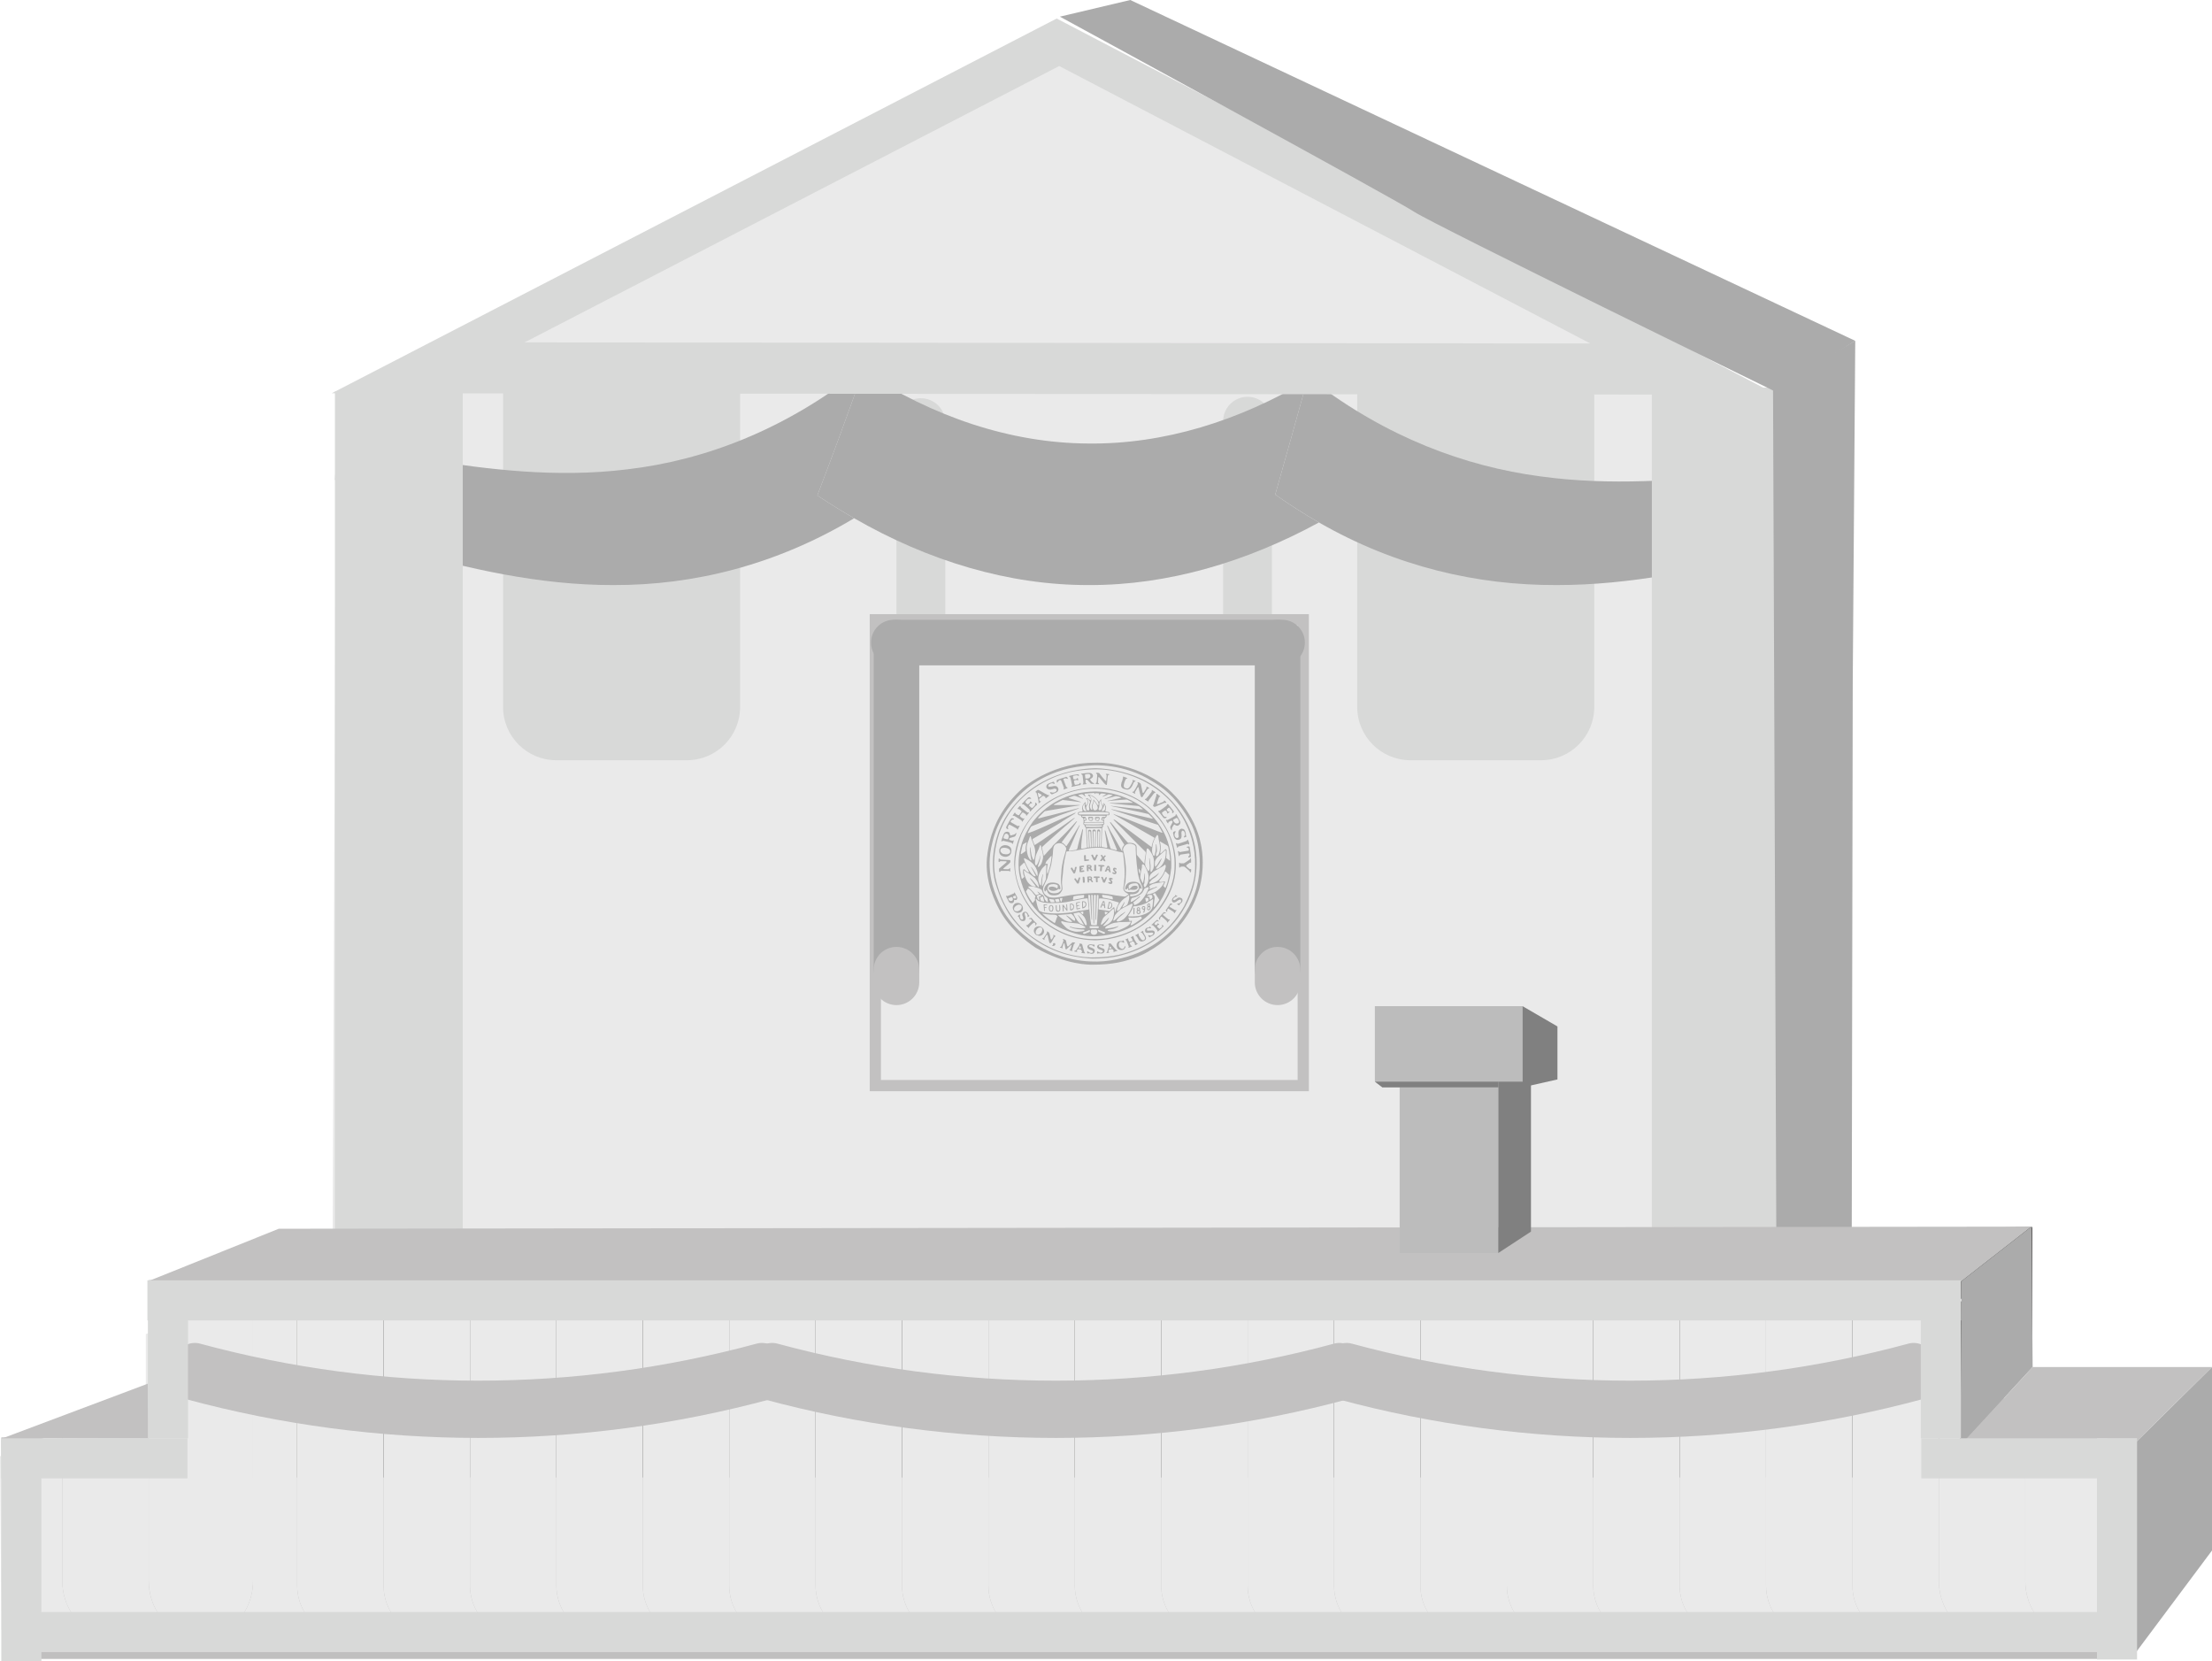 <?xml version="1.0" encoding="utf-8"?>
<!-- Generator: Adobe Illustrator 17.0.0, SVG Export Plug-In . SVG Version: 6.00 Build 0)  -->
<!DOCTYPE svg PUBLIC "-//W3C//DTD SVG 1.1//EN" "http://www.w3.org/Graphics/SVG/1.1/DTD/svg11.dtd">
<svg version="1.1" id="Layer_1" xmlns="http://www.w3.org/2000/svg" xmlns:xlink="http://www.w3.org/1999/xlink" x="0px" y="0px"
	 width="725.438px" height="544.783px" viewBox="0 0 725.438 544.783" enable-background="new 0 0 725.438 544.783"
	 xml:space="preserve">
<g>
	<path fill="#D8D9D8" d="M583.47,129.644H111.25c-0.292,0-0.372-0.425-0.099-0.533l2.073-0.719l3.232-1.2h-3.276
		c-0.151,0-0.924,1.3-0.924,1.451l-2.452,28.582c0,0.113,0.092,0.214,0.2,0.252c24.382,8.526,49.866,12.788,75.336,12.788
		c27.265,0,54.539-4.886,80.467-14.655c0.122-0.047,0.259,0,0.329,0.108c0.146,0.245,0.294,0.489,0.44,0.734
		c0.104,0.17,0.354,0.17,0.458,0c0.151-0.245,0.297-0.49,0.443-0.735c0.066-0.108,0.203-0.155,0.325-0.108
		c25.927,9.77,53.193,14.655,80.458,14.655c26.691,0,53.372-4.678,78.809-14.038l0.137-0.118l0.236-0.387
		c0.066-0.113,0.203-0.16,0.325-0.113c0.127,0.047,0.254,0.094,0.381,0.141h0.188c0.132-0.047,0.259-0.094,0.386-0.141
		c0.122-0.047,0.259,0,0.325,0.113l0.235,0.387l0.137,0.118c25.438,9.36,52.119,14.038,78.804,14.038
		c25.367,0,50.724-4.226,75.012-12.681l0.239-0.095c0.089-0.038,0.145-0.108,0.145-0.207v-1.267l0.077-26.101
		C583.671,129.794,583.597,129.644,583.47,129.644z M583.096,381.942c-0.061-0.123-0.031-0.371-0.125-0.371H131.902l-0.203,0.305
		l-21.481,25.99c-0.146,0.17-0.009,0.385,0.217,0.389l20.491,0.286h0.038l365.886,6.269l86.407,1.7h-0.248v-34.258L583.096,381.942z
		"/>
	<polygon fill="#EAEAEA" points="582.439,414.691 109.046,414.691 110.272,128.34 582.439,128.34 	"/>
	<polygon fill="#C0BFBF" points="699.394,457.627 699.394,543.973 1.134,543.973 1.106,541.283 0.427,471.34 52.645,471.34 
		54.199,471.307 68.388,471.005 81.988,470.718 96.176,470.416 101.947,470.294 123.964,469.827 129.73,469.705 151.748,469.239 
		157.518,469.116 179.536,468.65 185.306,468.528 207.324,468.061 213.094,467.939 235.112,467.472 240.883,467.35 262.9,466.884 
		268.666,466.761 290.684,466.295 296.454,466.172 318.472,465.706 324.242,465.583 346.26,465.112 352.03,464.99 374.048,464.523 
		379.814,464.401 401.836,463.934 407.602,463.812 429.62,463.346 435.39,463.223 457.408,462.757 463.178,462.635 485.196,462.168 
		490.966,462.046 512.984,461.579 518.75,461.457 540.767,460.99 546.538,460.868 568.556,460.402 574.326,460.279 596.344,459.813 
		602.114,459.69 624.132,459.224 629.902,459.101 641.745,458.847 644.44,458.791 651.92,458.635 654.351,458.583 654.506,458.578 
		657.686,458.512 679.703,458.046 685.474,457.924 	"/>
	<path fill="#D8D9D8" d="M225.277,249.287h-42.844c-9.634,0-17.445-7.811-17.445-17.445V114.121c0-9.635,7.81-17.445,17.445-17.445
		h42.844c9.634,0,17.445,7.81,17.445,17.445v117.721C242.722,241.476,234.912,249.287,225.277,249.287z"/>
	<path fill="#D8D9D8" d="M505.402,249.287h-42.844c-9.635,0-17.445-7.811-17.445-17.445V114.121c0-9.635,7.81-17.445,17.445-17.445
		h42.844c9.634,0,17.445,7.81,17.445,17.445v117.721C522.847,241.476,515.036,249.287,505.402,249.287z"/>
	<rect x="49.776" y="426.735" fill="#3D3D3C" width="594.664" height="57.748"/>
	<path fill="#D8D9D8" d="M302.011,215.377L302.011,215.377c-4.423,0-8.008-3.585-8.008-8.008v-68.775
		c0-4.423,3.585-8.008,8.008-8.008c4.423,0,8.008,3.585,8.008,8.008v68.775C310.019,211.792,306.433,215.377,302.011,215.377z"/>
	<path fill="#D8D9D8" d="M409.138,214.906L409.138,214.906c-4.423,0-8.008-3.585-8.008-8.008v-68.775
		c0-4.423,3.585-8.008,8.008-8.008c4.423,0,8.008,3.585,8.008,8.008v68.775C417.146,211.321,413.561,214.906,409.138,214.906z"/>
	<path fill="#ABABAB" d="M281.605,121.814c-24.448,19.206-50.606,29.12-75.816,32.08c-23.523,2.921-46.219-0.068-65.336-3.062
		c-1.351-0.208-2.682-0.414-3.996-0.618c-6.561,9.221-13.315,17.757-20.273,25.541c5.051,1.456,10.34,3.022,15.83,4.579
		c20.946,5.988,44.703,11.572,69.058,11.514c26.346,0.095,53.403-6.537,79.053-21.916c-4.086-2.341-8.111-4.837-12.07-7.475
		c4.834-12.619,9.553-25.456,14.164-38.457C282.014,123.27,281.809,122.543,281.605,121.814"/>
	<path fill="#ABABAB" d="M283.037,121.686c-0.272,0.773-0.546,1.543-0.819,2.314c-4.61,13-9.33,25.838-14.164,38.457
		c3.959,2.636,7.984,5.134,12.07,7.475c24.329,14.016,50.723,22.003,77.054,21.916c25.843,0.079,51.653-7.596,75.377-20.527
		c-4.827-2.757-9.609-5.806-14.337-9.15c3.618-12.75,7.116-25.265,10.485-37.48c-22.215,13.253-46.999,21.041-71.84,20.741
		C331.444,145.299,305.952,136.664,283.037,121.686 M430.25,123.762c-0.199,0.121-0.399,0.242-0.598,0.362
		c0.343,0.264,0.688,0.531,1.031,0.792C430.539,124.532,430.394,124.147,430.25,123.762"/>
	<path fill="#ABABAB" d="M429,123.617c-0.099,0.358-0.197,0.715-0.296,1.073c-3.369,12.214-6.867,24.73-10.485,37.48
		c4.728,3.343,9.51,6.393,14.337,9.15c25.395,14.601,52.047,20.617,77.904,20.527c24.325,0.057,47.957-5.188,68.591-10.08
		c-3.132-8.632-6.265-17.262-9.399-25.888c-18.686,1.356-41.179,3.591-64.632,0.31c-24.579-3.278-50.201-12.762-74.336-31.272
		c-0.344-0.263-0.688-0.527-1.031-0.792C429.435,123.956,429.216,123.787,429,123.617"/>
	<rect x="109.846" y="128.34" fill="#D8D9D8" width="41.919" height="292.211"/>
	<polygon fill="#535151" points="657.422,455.663 657.686,455.399 666.504,446.58 666.504,402.362 645.933,421.044 	"/>
	<polygon fill="#2D2C2C" points="101.945,409.05 666.505,402.36 642.085,427.021 87.353,427.021 	"/>
	<polygon fill="#C2C1C1" points="427.404,355.98 427.404,354.141 288.908,354.141 288.908,205.071 425.565,205.071 425.565,355.98 
		427.404,355.98 427.404,354.141 427.404,355.98 429.243,355.98 429.243,201.394 285.23,201.394 285.23,357.819 429.243,357.819 
		429.243,355.98 	"/>
	<path fill="#ABABAB" d="M294.003,325.002L294.003,325.002c-4.126,0-7.471-3.345-7.471-7.471V210.703
		c0-4.126,3.345-7.471,7.471-7.471h0c4.126,0,7.471,3.345,7.471,7.471v106.827C301.473,321.657,298.129,325.002,294.003,325.002z"/>
	<path fill="#ABABAB" d="M427.941,210.703L427.941,210.703c0,4.126-3.345,7.471-7.471,7.471H293.128
		c-4.126,0-7.471-3.345-7.471-7.471s3.345-7.471,7.471-7.471H420.47C424.596,203.233,427.941,206.577,427.941,210.703z"/>
	<path fill="#C2C1C1" d="M294.003,329.584L294.003,329.584c-4.126,0-7.471-3.345-7.471-7.471v-4.145
		c0-4.126,3.345-7.471,7.471-7.471c4.126,0,7.471,3.345,7.471,7.471v4.145C301.473,326.24,298.129,329.584,294.003,329.584z"/>
	<path fill="#ABABAB" d="M418.985,325.002L418.985,325.002c-4.126,0-7.471-3.345-7.471-7.471V210.703
		c0-4.126,3.345-7.471,7.471-7.471c4.126,0,7.471,3.345,7.471,7.471v106.827C426.456,321.657,423.111,325.002,418.985,325.002z"/>
	<path fill="#C2C1C1" d="M418.985,329.584L418.985,329.584c-4.126,0-7.471-3.345-7.471-7.471v-4.145
		c0-4.126,3.345-7.471,7.471-7.471c4.126,0,7.471,3.345,7.471,7.471v4.145C426.456,326.24,423.111,329.584,418.985,329.584z"/>
	<rect x="541.737" y="127.112" fill="#D8D9D8" width="41.919" height="288.807"/>
	<g>
		<path fill="#EAEAEA" d="M76.056,533.341c-0.062,0.05-0.128,0.093-0.19,0.141C78.744,535.68,82.328,537,86.229,537
			c5.894,0,11.091-2.981,14.168-7.518c-1.856-2.736-2.942-6.037-2.942-9.592V419.623l-14.468-0.015v98.742
			C82.988,524.492,80.264,529.943,76.056,533.341z"/>
		<path fill="#EAEAEA" d="M100.398,529.483c3.077,4.536,8.274,7.518,14.168,7.518h0c5.894,0,11.091-2.981,14.168-7.518
			c-1.856-2.736-2.942-6.037-2.942-9.592V419.652l-28.337-0.029V519.89C97.456,523.446,98.542,526.747,100.398,529.483z"/>
		<path fill="#EAEAEA" d="M128.735,529.483c3.077,4.536,8.274,7.518,14.168,7.518h0c5.894,0,11.091-2.981,14.168-7.518
			c-1.856-2.736-2.942-6.037-2.942-9.592v-100.21l-28.337-0.029V519.89C125.793,523.446,126.879,526.747,128.735,529.483z"/>
		<path fill="#EAEAEA" d="M157.071,529.483c3.077,4.536,8.274,7.518,14.168,7.518s11.091-2.981,14.168-7.518
			c-1.856-2.736-2.942-6.037-2.942-9.592V419.709l-28.337-0.029v100.21C154.13,523.446,155.215,526.747,157.071,529.483z"/>
		<path fill="#EAEAEA" d="M185.408,529.483c3.077,4.536,8.274,7.518,14.168,7.518h0c5.894,0,11.091-2.981,14.168-7.518
			c-1.856-2.736-2.942-6.037-2.942-9.592V419.738l-28.337-0.029V519.89C182.466,523.446,183.552,526.747,185.408,529.483z"/>
		<path fill="#EAEAEA" d="M213.745,529.483c3.077,4.536,8.274,7.518,14.168,7.518h0c5.894,0,11.091-2.981,14.168-7.518
			c-1.856-2.736-2.942-6.037-2.942-9.592V419.767l-28.337-0.029V519.89C210.803,523.446,211.889,526.747,213.745,529.483z"/>
		<path fill="#EAEAEA" d="M242.082,529.483c3.077,4.536,8.274,7.518,14.168,7.518h0c5.894,0,11.091-2.981,14.168-7.518
			c-1.856-2.736-2.942-6.037-2.942-9.592V419.796l-28.337-0.029V519.89C239.14,523.446,240.226,526.747,242.082,529.483z"/>
		<path fill="#EAEAEA" d="M270.418,529.483c3.077,4.536,8.274,7.518,14.168,7.518c5.894,0,11.091-2.981,14.168-7.518
			c-1.856-2.736-2.942-6.037-2.942-9.592V419.825l-28.337-0.029V519.89C267.477,523.446,268.562,526.747,270.418,529.483z"/>
		<path fill="#EAEAEA" d="M298.755,529.483c3.077,4.536,8.274,7.518,14.168,7.518s11.091-2.981,14.168-7.518
			c-1.856-2.736-2.942-6.037-2.942-9.592V419.853l-28.337-0.029V519.89C295.813,523.446,296.899,526.747,298.755,529.483z"/>
		<path fill="#EAEAEA" d="M327.092,529.483c3.077,4.536,8.274,7.518,14.168,7.518h0c5.894,0,11.091-2.981,14.168-7.518
			c-1.856-2.736-2.942-6.037-2.942-9.592V419.882l-28.337-0.029V519.89C324.15,523.446,325.236,526.747,327.092,529.483z"/>
		<path fill="#EAEAEA" d="M355.429,529.483c3.077,4.536,8.274,7.518,14.168,7.518s11.091-2.981,14.168-7.518
			c-1.856-2.736-2.942-6.037-2.942-9.592v-99.979l-28.337-0.029V519.89C352.487,523.446,353.573,526.747,355.429,529.483z"/>
		<path fill="#EAEAEA" d="M383.765,529.483c3.077,4.536,8.274,7.518,14.168,7.518c5.894,0,11.091-2.981,14.168-7.518
			c-1.856-2.736-2.942-6.037-2.942-9.592V419.94l-28.337-0.029v99.979C380.824,523.446,381.909,526.747,383.765,529.483z"/>
		<path fill="#EAEAEA" d="M412.102,529.483c3.077,4.536,8.274,7.518,14.168,7.518c5.894,0,11.091-2.982,14.168-7.518
			c-1.856-2.736-2.942-6.037-2.942-9.592v-99.922l-28.337-0.029v99.951C409.16,523.446,410.246,526.747,412.102,529.483z"/>
		<path fill="#EAEAEA" d="M440.439,529.483c3.077,4.536,8.274,7.518,14.168,7.518h0c5.894,0,11.091-2.981,14.168-7.518
			c-1.856-2.736-2.942-6.037-2.942-9.592v-99.893l-28.337-0.029v99.922C437.497,523.446,438.583,526.747,440.439,529.483z"/>
		<path fill="#EAEAEA" d="M468.776,529.483c3.077,4.536,8.274,7.518,14.168,7.518c5.894,0,11.091-2.981,14.168-7.518
			c-1.856-2.736-2.942-6.037-2.942-9.592v-99.864l-28.337-0.029v99.893C465.834,523.446,466.92,526.747,468.776,529.483z"/>
		<path fill="#EAEAEA" d="M497.112,529.483c3.077,4.536,8.274,7.518,14.168,7.518c5.894,0,11.091-2.981,14.168-7.518
			c-1.856-2.736-2.942-6.037-2.942-9.592v-99.836l-28.337-0.029v99.864C494.171,523.446,495.256,526.747,497.112,529.483z"/>
		<path fill="#EAEAEA" d="M525.449,529.483c3.077,4.536,8.274,7.518,14.168,7.518h0c5.894,0,11.091-2.981,14.168-7.518
			c-1.856-2.736-2.942-6.037-2.942-9.592v-99.807l-28.337-0.029v99.836C522.507,523.446,523.593,526.747,525.449,529.483z"/>
		<path fill="#EAEAEA" d="M553.786,529.483c3.077,4.536,8.274,7.518,14.168,7.518c5.894,0,11.091-2.981,14.168-7.518
			c-1.856-2.736-2.942-6.037-2.942-9.592v-99.778l-28.337-0.029v99.807C550.844,523.446,551.93,526.747,553.786,529.483z"/>
		<path fill="#EAEAEA" d="M582.123,529.483c3.077,4.536,8.274,7.518,14.168,7.518c5.894,0,11.091-2.981,14.168-7.518
			c-1.856-2.736-2.942-6.037-2.942-9.592v-99.749l-28.337-0.029v99.778C579.181,523.446,580.267,526.747,582.123,529.483z"/>
		<path fill="#EAEAEA" d="M610.459,529.483c3.077,4.536,8.274,7.518,14.168,7.518h0c6.042,0,11.341-3.14,14.385-7.868
			c-0.07-0.108-0.145-0.211-0.213-0.321c-1.859-2.984-2.945-6.586-2.945-10.461v-98.18l-28.338-0.029v99.749
			C607.518,523.446,608.603,526.747,610.459,529.483z"/>
		<path fill="#EAEAEA" d="M638.8,528.811c0.068,0.109,0.143,0.213,0.213,0.321c3.097,4.759,8.19,7.868,13.954,7.868
			c5.894,0,11.087-3.246,14.167-8.189c-1.859-2.984-2.94-6.586-2.94-10.461v-38.283l-21.276-0.035l-0.252-59.856l-6.81-0.007v98.18
			C635.855,522.225,636.941,525.827,638.8,528.811z"/>
		<path fill="#EAEAEA" d="M667.133,528.811c3.079,4.943,8.272,8.189,14.167,8.189s11.092-3.246,14.171-8.189
			c1.854-2.984,2.94-6.586,2.94-10.461v-38.227l-34.218-0.056v38.283C664.193,522.225,665.274,525.827,667.133,528.811z"/>
		<path fill="#EAEAEA" d="M20.432,468.989l-20.005,8.359L0,477.54l0.506,56.874c2.551,1.644,5.524,2.586,8.7,2.586
			c5.894,0,11.092-3.246,14.171-8.189c-1.859-2.984-2.945-6.586-2.945-10.461V468.989z"/>
		<path fill="#EAEAEA" d="M20.432,518.35c0,3.875,1.086,7.477,2.945,10.461c3.074,4.943,8.272,8.189,14.167,8.189
			c5.894,0,11.087-3.246,14.167-8.189c-1.854-2.984-2.94-6.586-2.94-10.461v-81.244l-0.95,0.371v20.068l-27.388,11.444V518.35z"/>
		<path fill="#EAEAEA" d="M51.71,528.811c3.079,4.943,8.272,8.189,14.166,8.189c3.732,0,7.179-1.31,9.989-3.518
			c0.062-0.049,0.128-0.092,0.19-0.141c4.208-3.398,6.932-8.849,6.932-14.99v-98.742l-34.218-0.035v17.533v81.244
			C48.77,522.225,49.856,525.827,51.71,528.811z"/>
	</g>
	<polygon fill="#D8D9D8" points="108.798,128.953 346.545,6.074 582.687,129.432 	"/>
	<polygon fill="#EAEAEA" points="172.036,112.277 347.382,21.65 521.545,112.63 	"/>
	<polygon fill="#ABABAB" points="725.438,508.43 699.024,543.779 699.326,474.051 707.423,466.052 713.194,460.352 725.438,448.26 	
		"/>
	<path fill="#ABABAB" d="M581.988,128.293l26.451-16.532L370.681,0l-23.088,5.461c0,0,109.657,59.698,116.195,63.988
		C470.327,73.74,581.988,128.293,581.988,128.293z"/>
	<polygon fill="#C2C1C1" points="48.55,453.868 48.862,471.34 48.843,471.693 48.434,471.688 1.04,471.552 48.434,453.736 	"/>
	<polygon fill="#ABABAB" points="666.621,448.26 642.917,473.969 643.278,420.116 666.213,402.225 	"/>
	<path fill="#ABABAB" d="M608.439,111.76c0,0-26.961,15.416-26.962,15.715l1.152,296.754c-0.001,0.803,0.969,1.205,1.536,0.638
		l22.859-16.729c0.168-0.168,0.263-0.396,0.264-0.635l0.333-183.979L608.439,111.76z"/>
	<path fill="#C2C1C1" d="M65.622,440.596c59.761,16.184,122.756,16.184,182.517,0c3.39-0.917,6.917,0.97,7.893,4.288
		c0.582,2.001,1.163,4.004,1.745,6.005c0.976,3.317-1.134,6.858-4.73,7.831c-62.975,17.055-129.358,17.054-192.333,0
		c-3.596-0.972-5.706-4.514-4.73-7.831c0.582-2.001,1.163-4.004,1.745-6.005C58.705,441.566,62.232,439.679,65.622,440.596z"/>
	<path fill="#C2C1C1" d="M254.981,440.596c59.761,16.184,122.756,16.184,182.517,0c3.39-0.917,6.917,0.97,7.893,4.288
		c0.582,2.001,1.163,4.004,1.745,6.005c0.976,3.317-1.135,6.858-4.73,7.831c-62.975,17.055-129.358,17.054-192.333,0
		c-3.596-0.972-5.706-4.514-4.73-7.831c0.582-2.001,1.163-4.004,1.745-6.005C248.064,441.566,251.592,439.679,254.981,440.596z"/>
	<path fill="#C2C1C1" d="M443.345,440.596c59.761,16.184,122.756,16.184,182.517,0c3.39-0.917,6.917,0.97,7.893,4.288
		c0.582,2.001,1.163,4.004,1.745,6.005c0.976,3.317-1.134,6.858-4.73,7.831c-62.975,17.055-129.358,17.054-192.333,0
		c-3.596-0.972-5.706-4.514-4.73-7.831c0.582-2.001,1.163-4.004,1.745-6.005C436.428,441.566,439.955,439.679,443.345,440.596z"/>
	<polygon fill="#C2C1C1" points="666.621,448.26 725.438,448.26 699.326,474.051 642.917,473.969 	"/>
	<polygon fill="#C2C1C1" points="48.434,420.185 643.278,420.116 666.213,402.225 91.415,402.921 	"/>
	<path fill="#ABABAB" d="M353.059,298.109c0,0.211,0.231,0.064,0.822-0.051c0.366-0.04,0.353-0.123,0.333-0.237
		c-0.02-0.116-0.088-0.083-0.251-0.083c-0.162,0-0.305,0.096-0.591,0.153c-0.142,0-0.115-0.417-0.115-0.608
		c0-0.193,0.237-0.226,0.502-0.244c0.143,0,0.191-0.007,0.191-0.16c0-0.155-0.191-0.104-0.516-0.046
		c-0.265,0.02-0.218-0.127-0.218-0.127s-0.02-0.212-0.02-0.405s0.136-0.206,0.625-0.302c0.245,0,0.354,0.032,0.354-0.159
		c0-0.194-0.231-0.084-0.231-0.084s-0.347,0.058-0.774,0.136c-0.306,0.019-0.273,0.295-0.273,0.295S352.978,297.241,353.059,298.109
		 M355.171,295.883c0,0,0.034-0.148,0.319-0.109c0.205,0.075,0.496,0.217,0.516,0.738c0.021,0.268-0.169,0.641-0.454,0.833
		c-0.286,0.173-0.34,0.128-0.34-0.025C355.151,296.319,355.171,295.883,355.171,295.883 M354.92,297.704
		c0,0.249,0.143,0.191,0.611,0.039c0.732-0.411,0.774-0.963,0.753-1.291c-0.061-0.827-0.632-0.948-1.08-0.929
		c-0.448-0.019-0.353,0.217-0.353,0.217S354.941,297.358,354.92,297.704 M363.599,297.415c0.102-0.308,0.244-1.077,0.244-1.211
		c0,0,0.061-0.193,0.286-0.136c0.224,0.058,0.489,0.5,0.346,0.887c-0.142,0.481-0.223,0.789-0.753,0.769
		C363.558,297.685,363.558,297.628,363.599,297.415 M363.783,297.994c0.753-0.098,0.875-0.54,0.957-0.868
		c0.122-1.097-0.529-1.288-0.836-1.386c-0.162-0.096-0.244,0.078-0.244,0.078s-0.305,1.231-0.448,1.982
		C363.171,298.032,363.375,298.012,363.783,297.994 M361.643,296.395c0.143-0.384,0.183-0.5,0.183-0.5s0.143-0.173,0.163,0.039
		c0.041,0.365,0.162,0.827-0.244,0.711C361.745,296.645,361.521,296.664,361.643,296.395 M361.032,297.647
		c0.123,0.02,0.163-0.116,0.163-0.116s0.082-0.21,0.183-0.481c0.101-0.192,0.286-0.115,0.529-0.077
		c0.244,0.039,0.224,0.288,0.224,0.596c0,0.193,0.075,0.231,0.218,0.231c0.142,0,0.142,0,0.142-0.172
		c0-0.174-0.17-1.541-0.251-1.964c-0.123-0.306-0.475-0.306-0.557-0.095c-0.245,0.422-0.571,1.367-0.774,1.809
		C360.808,297.569,360.91,297.628,361.032,297.647 M351.158,296.684c0.02-0.172,0.116-0.245,0.318-0.129
		c0.204,0.116,0.543,0.398,0.523,0.822c-0.061,0.423-0.393,0.961-0.781,0.731C351.219,298.109,351.138,296.857,351.158,296.684
		 M351.253,298.538c0.205,0,0.497-0.142,0.598-0.257c0.326-0.287,0.367-0.634,0.387-0.942c0.041-0.772-0.475-0.931-0.781-1.046
		c-0.55-0.134-0.537,0.159-0.537,0.159s0,1.27,0.02,1.829C350.94,298.512,351.09,298.538,351.253,298.538 M342.574,298.749
		c0.122,0.019,0.095-0.006,0.095-0.199c0-0.192-0.048-0.481-0.048-0.674c0-0.192,0.217-0.185,0.217-0.185h0.285
		c0.143,0,0.109-0.007,0.109-0.083c0-0.174-0.231-0.142-0.516-0.161c-0.204,0-0.136-0.283-0.136-0.494
		c0-0.213,0.217-0.148,0.217-0.148s0,0.058,0.509,0.058c0.286,0,0.102-0.186-0.041-0.205c-0.143-0.02-0.468-0.097-0.713-0.114
		c-0.244-0.021-0.272,0.005-0.272,0.236c0,0.231,0.122,1.829,0.122,1.829S342.452,298.73,342.574,298.749 M348.747,298.865
		c0.163-0.038,0.109-0.193,0.109-0.193s-0.061-1.039-0.061-1.193c0-0.153,0.169-0.019,0.169-0.019s0.393,0.597,0.883,1.193
		c0.183,0.154,0.231-0.044,0.231-0.238c0-0.191-0.116-1.501-0.116-1.654s-0.012-0.238-0.155-0.238c-0.143,0-0.109,0.026-0.109,0.181
		c0,0.153,0.041,0.538,0.062,1.077c0.027,0.321-0.176,0.115-0.176,0.115s-0.53-0.68-0.774-1.065
		c-0.184-0.25-0.347-0.153-0.366-0.038c-0.021,0.116,0.06,0.899,0.101,1.919C348.544,298.943,348.747,298.865,348.747,298.865
		 M371.85,297.685c-0.183,0-0.136,0.135-0.136,0.135s0,1.135-0.02,1.791c0,0.21,0.095,0.21,0.237,0.229
		c0.143,0.019,0.123-0.27,0.123-0.27s0.02-1.02,0.02-1.617C372.176,297.609,371.85,297.685,371.85,297.685 M344.693,296.998
		c0,0,0.462-0.044,0.462,0.878c0,0.443-0.157,0.803-0.422,0.803c-0.265,0-0.455-0.341-0.455-0.726
		C344.279,297.569,344.326,297.133,344.693,296.998 M344.754,298.943c0.571,0,0.659-0.566,0.72-1.066
		c0.061-1.116-0.802-1.123-0.802-1.123c-0.529,0.097-0.678,0.566-0.699,1.027C343.974,298.704,344.347,298.904,344.754,298.943
		 M347.402,298.828c0.448-0.136,0.333-0.875,0.292-1.644c0-0.462-0.19-0.486-0.19-0.486c-0.224,0.076-0.129,0.256-0.129,0.256
		s0.041,0.328,0.041,0.942c0.041,0.232,0.041,0.52-0.123,0.674c-0.305,0.192-0.393,0.116-0.577-0.115s-0.183-0.886-0.163-1.329
		c0.041-0.346-0.109-0.333-0.21-0.333c-0.102,0-0.069,0.064-0.109,0.218c-0.041,0.154,0,0.865,0.082,1.482
		C346.52,299.051,347.117,299.057,347.402,298.828 M373.418,299.435c-0.142,0-0.326-0.076-0.366-0.385
		c-0.021-0.21,0.081-0.308,0.244-0.347c0,0,0.454-0.153,0.435,0.405C373.71,299.379,373.561,299.435,373.418,299.435
		 M373.357,297.762c0.183,0,0.244,0.115,0.244,0.25s0.02,0.212-0.244,0.308c0,0-0.266,0.039-0.266-0.23
		C373.092,297.82,373.174,297.762,373.357,297.762 M373.847,298.262c0.224-0.674-0.286-0.712-0.286-0.712
		c-0.143-0.096-0.285-0.115-0.428-0.038c-0.387,0.231-0.398,0.702-0.265,0.827c0.061,0.058,0.041,0.174,0.02,0.29
		c-0.143,0.115-0.149,0.249-0.149,0.538c0,0.521,0.515,0.578,0.659,0.578c0.142,0,0.366-0.077,0.467-0.153
		c0.347-0.25,0.205-0.75,0.041-0.981C373.907,298.609,373.745,298.475,373.847,298.262 M357.134,283.95
		c0.299,0,0.299,0.051,0.299,0.23c0,0.181-0.19,0.155-0.435,0.155C356.998,284.335,356.835,283.95,357.134,283.95 M356.998,285.515
		c0,0-0.027-0.051,0-0.513c0.027-0.436,0.245-0.154,0.761,0.488c0.108,0.23,0.244,0.077,0.435,0.05
		c0.19-0.23-0.109-0.359-0.299-0.667c0-0.128-0.244-0.206-0.082-0.282c0.163-0.078,0.191-0.256,0.191-0.412
		c0-0.614-0.815-0.589-1.141-0.589c-0.326,0-0.462,0.05-0.462,0.308c0,0.257,0.054,1.668,0.054,1.668
		C356.917,285.951,356.998,285.515,356.998,285.515 M357.134,282.025c0-0.308-0.163-0.257-0.814-0.18
		c-0.191,0-0.191-0.231-0.191-0.231s-0.027-0.717-0.027-1.026c0-0.308-0.326-0.18-0.326-0.18c-0.217,0-0.271,0.103-0.271,0.282
		c0,0.18,0,0.795,0.081,1.488c0,0.258,0.19,0.18,0.354,0.18c0.162,0,0.625-0.102,0.924-0.102
		C357.161,282.256,357.134,282.205,357.134,282.025 M355.695,288.005c-0.055-0.438-0.082-0.513-0.381-0.513
		c-0.298,0-0.244,0.154-0.244,0.384s0.081,1.489,0.081,1.489c0.027,0.102,0.109,0.077,0.435,0.077c0.326,0,0.163-0.309,0.163-0.309
		S355.749,288.441,355.695,288.005 M355.613,285.643c0-0.36-0.353-0.257-0.707-0.205c0,0-0.326,0.102-0.326-0.079
		c0-0.179,0.108-0.28,0.298-0.28c0.191,0,0.326-0.181,0.326-0.206c0-0.18-0.217-0.18-0.326-0.18c-0.109,0-0.244,0.077-0.244-0.127
		c0-0.308,0.408-0.257,0.625-0.257c0.217,0,0.272-0.129,0.272-0.283s-0.163-0.18-0.326-0.18c-0.163,0-0.625,0.052-0.896,0.103
		c-0.272,0.051-0.326,0.179-0.326,0.333s0.055,1.438,0.055,1.438c-0.055,0.308,0.272,0.282,0.272,0.282s0.272,0,0.869-0.078
		C355.532,285.875,355.613,285.823,355.613,285.643 M354.119,287.696c-0.272-0.05-0.326,0-0.597,0.822
		c-0.163,0.512-0.381,0.025-0.381,0.025l-0.298-0.385c-0.055-0.18-0.081-0.231-0.353-0.103c-0.272,0.129-0.136,0.282-0.136,0.282
		s0.298,0.437,0.787,1.206c0.109,0.231,0.163,0.18,0.435,0.18c0.272,0,0.326-0.257,0.326-0.461c0,0,0.136-0.487,0.326-1.181
		C354.282,287.876,354.254,287.748,354.119,287.696 M359.416,288.106c0,0.206,0.027,1.104,0.027,1.104s0.136,0.103,0.272,0.103
		s0.299,0.026,0.272-0.128c-0.027-0.154,0-0.796-0.027-1.053c-0.026-0.256,0.19-0.256,0.408-0.256c0.217,0,0.217-0.024,0.272-0.23
		c0.055-0.282-0.272-0.232-0.272-0.232s-0.924-0.025-1.25-0.025c-0.326,0-0.461,0.078-0.461,0.205c0,0.128,0.109,0.283,0.408,0.309
		C359.361,287.851,359.416,287.902,359.416,288.106 M359.687,268.297c0,0,0.924-0.154,0.707,0.359
		c-0.245,0.309-0.435,0.359-0.625,0.309C359.579,268.912,358.9,268.656,359.687,268.297 M359.158,268.72
		c0.061,0.308,0.366,0.417,0.876,0.475c0.428,0,0.502-0.341,0.604-0.859c0.061-0.405-0.237-0.417-0.237-0.417l-0.632-0.033
		c-0.774,0-0.632,0.257-0.632,0.257S359.097,268.411,359.158,268.72 M357.677,268.232c0.218,0,0.604,0.039,0.577,0.296
		c-0.027,0.257-0.19,0.43-0.597,0.43c0,0-0.503-0.147-0.503-0.405C357.154,268.297,357.595,268.232,357.677,268.232
		 M357.834,269.169c0.693,0,0.638-0.546,0.638-0.989c0-0.327-0.393-0.321-0.393-0.321l-0.958,0.007
		c-0.305,0.019-0.272,0.391-0.109,0.815C357.236,269.163,357.426,269.131,357.834,269.169 M359.226,285.617
		c0.298,0,0.272-0.308,0.272-0.308s-0.027-0.949-0.027-1.411c0.054-0.437-0.299-0.333-0.299-0.333c-0.462,0-0.299,0.281-0.299,0.281
		s0.027,0.206-0.027,1.361C358.845,285.617,359.117,285.592,359.226,285.617 M357.46,288.184c-0.136,0-0.353-0.079-0.353-0.079
		v-0.332c0,0,0.136-0.052,0.298-0.052c0.164,0,0.326,0.052,0.326,0.206C357.732,288.081,357.595,288.184,357.46,288.184
		 M358.139,288.62c-0.136-0.206-0.136-0.206-0.055-0.385c0.109-0.154,0.082-0.231,0.055-0.437c-0.217-0.54-0.679-0.385-1.114-0.385
		c-0.435,0-0.435,0.103-0.435,0.282c0,0.18,0.109,1.566,0.109,1.566s-0.026,0.128,0.272,0.128c0.299,0,0.191-0.205,0.191-0.205
		s0.027-0.052,0-0.438c0.191-0.358,0.354-0.153,0.815,0.412c0.136,0.18,0.272,0.18,0.408,0.078c0.136-0.104,0.027-0.206,0.027-0.206
		S358.356,288.903,358.139,288.62 M359.063,282.178c0.19,0,0.217-0.026,0.408-0.487c0,0,0.352-0.744,0.543-1.206
		c0.081-0.154,0.081-0.206-0.218-0.257c-0.298-0.051-0.353,0.18-0.353,0.18s-0.109,0.18-0.298,0.693
		c-0.273,0.359-0.354-0.026-0.354-0.026l-0.326-0.693c0-0.153-0.026-0.153-0.353-0.128c-0.326,0.026-0.19,0.257-0.19,0.257
		s0.217,0.564,0.678,1.488C358.683,282.153,358.872,282.178,359.063,282.178 M392.976,288.582c-0.184,0.761-0.313,1.63-0.591,2.595
		c-1.016,3.519-3.022,8.291-7.884,13.61c-1.362,1.257-5.9,6.231-14.705,8.883c-2.255,0.68-4.79,1.243-7.623,1.508
		c-0.978,0.039-11.531,1.349-21.962-5.35c-2.811-1.809-9.942-6.62-13.202-15.358c-0.733-1.77-4.034-8.853-1.549-18.244
		c0.49-1.887,2.043-9.008,9.417-16.013c1.304-1.194,8.96-8.776,23.465-9.238c0,0,10.227-0.809,19.72,5.312
		c1.956,1.193,7.742,4.465,12.59,13.857C391.061,270.952,394.809,278.535,392.976,288.582 M393.424,274.994
		c-2.69-9.854-10.023-16.051-11.042-16.86c-10.839-8.699-23.062-8.044-23.062-8.044c-13.527-0.077-22.41,7.102-23.754,8.219
		c-7.015,6.083-9.769,12.798-10.928,17.454c-0.724,2.916-0.891,4.993-0.969,5.66c-0.652,7.775,2.73,14.473,4.564,17.744
		c3.992,6.852,10.675,11.086,11.449,11.626c5.156,2.911,9.513,4.254,12.757,4.911c3.064,0.621,5.134,0.63,5.945,0.63
		c3.097-0.01,5.794-0.247,8.095-0.677c2.778-0.52,4.978-1.293,6.605-1.944c2.027-0.808,3.167-1.495,3.431-1.651
		c11.368-6.369,14.994-15.896,15.483-16.974c0.497-1.231,0.962-2.431,1.289-3.594c0.495-1.761,0.774-3.437,0.954-5.003
		C394.859,281.108,393.946,276.992,393.424,274.994 M386.553,274.173c0.054,0.436-0.313,0.642-0.557,0.642
		c-0.244,0-0.557-0.231-0.72-0.642c-0.108-0.564-0.108-0.719,0.162-1.231c0.381-0.397-0.108-0.385-0.108-0.385l-0.408,0.179
		c-0.298,0.232-0.217,0.411-0.162,0.719c0.109,0.206,0.081,0.796,0.434,1.361c0.598,0.821,1.359,0.654,1.821,0.36
		c0.679-0.36,0.461-1.438,0.434-2.029c-0.026-0.538,0.245-0.718,0.353-0.77c0.436-0.026,0.734,0.514,0.816,1.001
		c0.081,0.308-0.027,0.615-0.217,0.847c-0.381,0.359-0.069,0.513,0.488,0.231c0.354-0.051,0.163-0.334,0.027-0.54
		c0,0,0.068-0.653-0.217-1.258c-0.138-0.583-0.437-0.764-0.722-0.843c-0.216-0.061-0.426-0.08-0.554-0.08
		C386.281,272.069,386.416,273.198,386.553,274.173 M389.405,277.637c-0.38,0.025-0.312,0.231-0.055,0.294
		c0.299,0.052,0.516,0.193,0.543,0.629c0.026,0.437-0.299,0.411-0.299,0.411l-2.662,0.436c-0.244-0.025-0.217-0.206-0.217-0.206
		c-0.434-0.359-0.38,0.129-0.38,0.129s0.081,0.384,0.191,1.103c0,0.488,0.244,0.333,0.38,0.052c0-0.154,0.326-0.257,0.326-0.257
		s1.739-0.257,2.391-0.36c0.272,0,0.408-0.05,0.489,0.257c0.055,0.308-0.027,0.36-0.353,0.744c-0.217,0.385,0.081,0.358,0.625,0.205
		c0.136-0.052,0.191-0.102,0.191-0.308c0-0.205-0.217-1.95-0.408-2.925C390.11,277.432,389.893,277.535,389.405,277.637
		 M386.362,276.675l-0.272-0.039c-0.394-0.462-0.407,0.129-0.407,0.129s0.136,0.179,0.298,1c0.027,0.308,0.3,0.257,0.354,0
		c0.054-0.255,0.353-0.243,0.353-0.243s1.658-0.5,2.391-0.681c0.163-0.051,0.38-0.205,0.597-0.025
		c0.3,0.309,0.354,0.025,0.326-0.231c-0.026-0.256-0.026-0.333-0.299-0.974c-0.272-0.642-0.298-0.09-0.461,0.09
		c-0.097,0.053-0.834,0.339-1.562,0.556C386.976,276.467,386.362,276.675,386.362,276.675 M387.717,294.735
		c-0.046-0.066-0.118-0.12-0.303-0.227c-0.219-0.119-0.43-0.195-0.647-0.2c-0.168-0.007-0.337,0.025-0.514,0.143
		c-0.368,0.193-0.938,0.79-1.264,0.712c-0.265-0.096-0.468-0.212-0.06-0.634c0.244-0.289,0.529-0.481,0.814-0.481
		c0.347-0.077,0.57-0.097,0.142-0.347c-0.427-0.251-0.59-0.328-0.509,0.096c-0.183,0.154-0.346,0.27-0.346,0.27
		s-0.958,0.655-0.611,1.501c0.142,0.231,0.367,0.48,0.876,0.327c0.305-0.115,0.529-0.25,0.795-0.482c0,0,0.174-0.11,0.393-0.237
		c0.22-0.128,0.483-0.271,0.666-0.184c0.142,0.115,0.427,0.558-0.02,0.943c-0.387,0.29-0.693,0.327-0.693,0.327
		c-0.347-0.019-0.561,0.153-0.214,0.347c0.346,0.191,0.621,0.423,0.662,0.038c0.02-0.27,0.223-0.404,0.366-0.461
		c0.347-0.271,0.632-0.54,0.55-1.136C387.781,294.885,387.763,294.803,387.717,294.735 M390.328,281.563l-0.109,0.244
		c0,0-0.191,0.161-1.114,0.771c-0.232,0.152-0.509,0.309-0.842,0.524h-1.141c-0.435-0.487-0.435,0.026-0.435,0.026
		s0,0.128,0.027,1.051c0,0.462,0.217,0.36,0.354,0.181c0.135-0.181,0.271-0.181,0.271-0.181s0.108-0.024,0.788-0.024
		c0.299,0,0.517,0.18,0.517,0.18l1.493,1.282c0.136,0.771,0.448,0.283,0.448,0.283s0.088-0.36,0.068-0.719
		c-0.014-0.244-0.108-0.282-0.325-0.154c-0.163,0.027-0.76-0.514-1.169-0.899c-0.298-0.255,0.082-0.538,0.082-0.538
		s0.543-0.385,1.005-0.719c0.489,0.077,0.38-0.18,0.38-0.18s0.017-0.214,0.01-0.487c-0.005-0.169-0.036-0.362-0.036-0.539
		C390.6,281.203,390.328,281.563,390.328,281.563 M352.625,286.182c0.217-0.642,0.326-1.155,0.461-1.694
		c0.082-0.153,0-0.256-0.272-0.23c-0.272,0.051-0.244,0.128-0.299,0.333c-0.054,0.205-0.109,0.59-0.109,0.59
		c-0.271,0.411-0.326,0.077-0.326,0.077s-0.273-0.41-0.38-0.616c-0.109-0.205-0.218-0.205-0.408-0.076
		c-0.19,0.127-0.109,0.333-0.109,0.333s0.299,0.514,0.842,1.411C352.163,286.567,352.462,286.439,352.625,286.182 M381.717,262.701
		c-0.055,0.129-0.218,0.232-0.218,0.232c-1.058,0.487-1.792,0.718-1.792,0.718s-0.353,0.103-0.272-0.23
		c0.381-1.231,0.652-1.976,0.652-1.976l0.163-0.153c0.272,0.025,0.354-0.205,0.055-0.334c-0.734-0.59-0.788-0.616-0.788-0.616
		s-0.326-0.18-0.273,0.18c0.055,0.256,0,0.308,0,0.308l-0.869,2.745c-0.217,0.462-0.299,0.616-0.081,0.847
		c0.244,0.232,0.516,0.167,0.869-0.012c1.006-0.411,2.717-1.142,2.717-1.142c0.407,0,0.869,0,0.515-0.333
		C381.989,262.548,381.799,262.292,381.717,262.701 M391.917,281.73c0,2.793,0.381,5.854-1.871,11.619
		c-0.448,1.146-1.039,2.399-1.714,3.777c-1.345,2.233-5.787,10.277-16.828,14.55c-2.079,0.655-5.46,2.348-13.814,2.271
		c-1.874-0.115-9.656-0.153-18.579-6.35c-1.752-1.193-8.231-5.891-11.408-15.358c-0.99-3.165-2.909-8.208-0.529-17.11
		c0.168-0.629,0.378-1.277,0.59-1.944c0.108-0.306,0.493-1.399,1.232-2.946c1.777-3.717,5.822-10.054,14.597-14.375
		c1.467-0.654,6.396-3.464,15.523-3.58c0,0,14.628-0.77,25.221,10.97C385.357,264.409,391.346,271.029,391.917,281.73
		 M381.079,259.636c-9.372-8.007-22.098-7.725-22.098-7.725c-7.493,0.239-13.112,2.331-16.945,4.397
		c-3.588,1.935-5.612,3.844-6.143,4.328c-7.987,7.198-9.209,14.589-9.82,17.36c-0.72,4.076-0.511,7.486,0.026,10.122
		c0.24,1.182,0.595,2.207,0.877,3.067c0.372,1.134,0.689,1.98,0.89,2.515c0.387,0.985,0.805,1.885,1.208,2.712
		c1.179,2.422,2.386,4.211,3.54,5.622c1.688,2.06,3.176,3.296,4.176,4.139c8.963,7.621,18.946,8.006,21.472,8.16
		c2.615-0.011,4.906-0.177,6.9-0.518c1.769-0.3,3.303-0.75,4.622-1.164c2.803-0.879,4.635-1.824,5.673-2.4
		c1.833-0.949,3.406-2.007,4.824-3.107c2.652-2.059,4.663-4.27,6.111-6.235c2.204-2.987,3.204-5.402,3.407-5.823
		c3.952-8.545,2.404-16.436,1.956-18.322C389.594,266.526,382.26,260.636,381.079,259.636 M380.305,265.845
		c-0.354-0.103-0.462,0.064-0.354,0.372c0.354,0.256,0.788,0.874,1.604,1.925c0.352,0.333,0.733,0.128,0.95,0.026
		c0.217-0.103,0.109-0.309-0.163-0.309s-0.407-0.025-0.407-0.025c-0.516-0.359-0.738-0.917-0.815-1.052
		c-0.19-0.282,0.136-0.462,0.136-0.462s0.462-0.359,0.707-0.487c0.19-0.128,0.272-0.078,0.516,0.102
		c0.272,0.36,0.326,0.437,0.326,0.437s-0.191,0.591,0.217,0.309l0.38-0.257c0.325-0.231,0.108-0.308-0.163-0.257
		c-0.19,0-0.38-0.231-0.597-0.565c-0.081-0.205,0.244-0.461,0.516-0.667c0.272-0.153,0.38-0.05,0.38-0.05l0.679,0.821
		c0.19,0.256,0.272,0.308,0.217,0.693c-0.109,0.461,0.136,0.283,0.435,0c0.217-0.282,0.027-0.462,0.027-0.462
		s-1.277-1.642-1.766-2.207c-0.325-0.282-0.543,0.437-0.543,0.437l-1.031,0.796L380.305,265.845z M384.868,268.733l0.815-0.463
		c0,0,0.325-0.23,0.571,0.18c0.38,0.769,0.733,1.18,0.081,1.514c-0.408,0.154-0.897,0.154-1.277-0.411
		C384.705,269.04,384.624,268.912,384.868,268.733 M382.831,269.784c0.353,0.385,0.38,0.18,0.353-0.051
		c-0.055-0.154,0.163-0.23,0.163-0.23s0.434-0.334,0.896-0.385c0.353,0.025,0.353,0.359,0.244,0.641
		c-0.082,0.129-0.191,0.411-0.598,1.129c-0.244,0.385-0.041,0.745,0.204,1.207c0.244,0.358,0.244,0.179,0.244-0.206
		c-0.08-0.488,0.394-1.052,0.611-1.412c0.082-0.205,0.272-0.128,0.707,0.181c0.625,0.23,0.707,0.102,1.059-0.181
		c0.543-0.385,0.38-1.026,0.38-1.026s-0.679-1.386-1.058-2.054c-0.299-0.615-0.475-0.5-0.504-0.012
		c0.028,0.154-2.675,1.526-2.675,1.526C382.124,268.63,382.342,268.938,382.831,269.784 M385.641,298.436
		c-0.223,0.019-0.346-0.04-0.509-0.155c-0.916-0.559-1.344-0.789-1.344-0.789c-0.163-0.134-0.489-0.289,0.081-0.653
		c0.183-0.175,0.53-0.231,0.53-0.231c0.122-0.096,0.143-0.155-0.082-0.251c-0.285-0.096-0.428-0.231-0.529-0.038
		c-0.326,0.5-1.365,2.001-1.365,2.001s-0.205,0.116-0.041,0.347c0.163,0.231,0.387,0.559,0.428,0.077c-0.02-0.328,0-0.347,0-0.347
		s0.204-0.538,0.347-0.462l1.691,1.059c0,0,0.183,0.155,0.183,0.309s0.183,0.229,0.244,0.038c0.469-0.75,0.53-0.828,0.53-0.828
		S385.927,298.224,385.641,298.436 M361.215,310.81c-0.468-0.192-0.774-0.384-0.774-0.384s-0.264-0.423,0.244-0.481
		c0.49-0.038,0.917,0.096,1.019,0.269c0.123,0.097,0.326,0.038,0.286-0.249c-0.041-0.29-0.163-0.328-0.286-0.251h-1.1
		c0,0-0.671-0.038-0.795,0.732c0,0.269,0.225,0.769,0.999,0.943c0.794,0.23,0.876,0.306,0.876,0.576c0,0.269-0.469,0.5-0.938,0.404
		c-0.57-0.23-0.693-0.327-0.693-0.327s-0.244-0.268-0.264,0.135c-0.02,0.403-0.02,0.673,0.387,0.442
		c0.162-0.059,0.468,0.02,0.671,0.02c0.53,0.134,1.406-0.096,1.426-0.886C362.295,310.985,361.643,311.004,361.215,310.81
		 M375.211,297.934c-0.123,0.078-0.449,0.098-0.449-0.212c0-0.192,0.082-0.308,0.225-0.308
		C374.987,297.415,375.497,297.281,375.211,297.934 M375.028,297.126c-0.244,0-0.55,0.213-0.55,0.541
		c0,0.327,0.082,0.423,0.326,0.557c0.122,0.096,0.306,0.057,0.306,0.057c0.08,0.134,0,0.347-0.143,0.789
		c-0.123,0.289,0.061,0.232,0.183,0.172c0.123-0.056,0.102,0,0.224-0.288c0.082-0.231,0.184-0.77,0.225-1.212
		C375.66,297.184,375.272,297.126,375.028,297.126 M383.389,301.534l-0.028,0.019L383.389,301.534
		c-0.017-0.006-0.058-0.013-0.151-0.021c0,0-1.1-0.828-1.752-1.442c-0.285-0.461,0.326-0.559,0.733-0.597
		c0.367-0.058,0.123-0.211-0.162-0.309c-0.266-0.096-0.306-0.077-0.509,0.077c-0.163,0.117-0.693,0.771-1.202,1.387
		c-0.366,0.423-0.347,0.404-0.143,0.846c0.285,0.31,0.224,0.117,0.266-0.307c0-0.212,0.06-0.25,0.243-0.463
		c0.081-0.135,0.102-0.192,0.306-0.096c1.284,1.001,1.691,1.539,1.691,1.539c-0.02,0.309,0.041,0.443,0.224,0.309
		c0,0,0.041-0.038,0.713-0.809C383.73,301.327,383.474,301.476,383.389,301.534 M364.454,310.964l-0.529,0.135
		c-0.204,0-0.102-0.115,0-0.616c0.143-0.231,0.163-0.154,0.509,0.193C364.597,310.925,364.454,310.964,364.454,310.964
		 M366.227,311.561c-0.326-0.077-0.428-0.328-0.428-0.328c-0.653-0.788-1.447-1.751-1.447-1.751s-0.142-0.23-0.51-0.077
		c-0.386,0.097-0.508,0.097-0.142,0.54c-0.028,0.157-0.036,0.299-0.065,0.431c-0.14,0.643-0.301,0.975-0.301,0.975l-0.286,0.846
		c-0.183,0.135-0.346,0.365,0.081,0.309c0.692-0.116,0.835-0.154,0.468-0.346c0,0,0-0.04-0.122-0.155l0.101-0.403
		c0,0,0.062-0.211,0.347-0.271l0.693-0.115c0,0,0.183-0.039,0.306,0.135c0.244,0.269,0.386,0.461,0.305,0.578
		c-0.143,0.115-0.204,0.327,0.163,0.212c0.198-0.073,0.364-0.148,0.502-0.195c0.302-0.097,0.455-0.114,0.455-0.114
		S366.635,311.715,366.227,311.561 M373.812,300.258c-0.733,0.153-2.173,0.294-3.612,0.218c-0.244-0.077-0.244-0.207,0-0.513
		c0.38-0.488,1.223-1.822,1.412-2.591c0,0,0.055-0.156,0.244-0.181c0.218-0.025,2.907-0.103,5.542-1.925
		c0.597-0.358,0.76-0.589,0.76-0.282c-0.055,1.233-0.19,2.694-0.38,2.951C377.507,298.37,376.936,299.512,373.812,300.258
		 M374.41,301.245c-0.814,0.59-2.825,1.951-3.124,2.052c-0.407,0.232-0.597,0.13-0.434-0.306c0.326-0.643,0.652-1.335-0.082-1.001
		c0,0-0.353,0.102-0.38-0.103c-0.244-0.746-0.326-0.899-0.326-0.899s-0.027-0.204,0.326-0.128c0.353,0.078,2.038,0.206,3.45-0.231
		c0.326-0.077,0.434-0.077,0.461,0.077C374.301,300.706,374.6,301.141,374.41,301.245 M366.804,305.094
		c-1.032,0.257-1.82,0.411-2.852,0.283c-0.707-0.129-0.95-0.257-0.435-0.514c0.598-0.104,1.847-0.179,2.989-0.898
		c0.379-0.18,0.461-0.41,0-0.205c-0.761,0.23-1.386,0.488-3.912,0.743c0,0-0.326-0.102,0.027-0.564
		c0.597-0.462,2.309-1.412,3.558-1.412c0.597-0.051,0.678-0.179,0.977-0.152c0.299,0.025,2.255-0.078,2.989-0.078
		c0.774-0.091,0.801-0.116,0.625,0.282C370.471,303.094,370.281,303.734,366.804,305.094 M362.363,305.986
		c-0.101,0.232-0.108,0.251-0.272,0.245c-0.312-0.013-1.324-0.617-1.528-0.598c0,0-0.408-0.134-0.408-0.384
		c-0.122-0.271-0.081-0.424,0.245-0.309c0.366,0.117,1.86,0.74,1.86,0.74S362.464,305.756,362.363,305.986 M357.548,304.344
		c0,0-0.204-0.038-0.204-0.231c0-0.191-0.061-0.403,0.204-0.403h2.099c0.407,0,0.775,0,0.713,0.327
		c-0.062,0.327-0.122,0.327-0.408,0.327C359.667,304.363,357.548,304.344,357.548,304.344 M359.667,306.192
		c-0.265,0.229-0.49,0.346-0.896,0.346c-0.408,0-0.917-0.155-1.059-0.75c-0.021-0.482,0.02-0.885,0.325-0.982h1.385
		c0,0,0.205-0.039,0.306,0.211C359.83,305.266,360.053,305.633,359.667,306.192 M357.284,305.588
		c-0.279,0.113-0.886,0.393-1.305,0.542c-0.226,0.083-0.385,0.112-0.385,0.112s-0.068,0.2-0.293-0.089
		c-0.223-0.289-0.115-0.43,0.17-0.488c0.387-0.114,1.162-0.352,1.59-0.622c0.285-0.077,0.36-0.121,0.36,0.089
		C357.419,305.345,357.447,305.551,357.284,305.588 M352.883,305.524c-0.55-0.096-2.492-0.333-3.674-1.758
		c-0.937-0.885-1.019-1.058-1.182-1.424c0,0-0.012-0.403,0.333-0.269c0.468,0.134,0.856,0.429,4.523,0.68
		c0.774,0.058,1.12,0.154,2.791,1.02c0.266,0.231,0.448,0.5,0.123,0.5c-0.999,0.116-0.896,0.199-2.974-0.012
		c-0.653-0.038-0.897-0.187-1.1-0.206c-0.53-0.153-0.754-0.231-0.754-0.231s-0.366,0,0,0.231c0.693,0.231,1.854,0.705,3.81,0.725
		c0.692-0.058,1.12,0.123,0.835,0.352C355.327,305.364,354.269,305.524,352.883,305.524 M347.138,300.225
		c0,0-0.307-0.192,0.101-0.211c0.408-0.018,3.198-0.225,3.32-0.244c0.245-0.096,0.692-0.179,0.897-0.044
		c0.366,0.385,1.12,1.02,1.141,1.963c0,0.192-0.122,0.423-0.692,0c-0.571-0.462-1.609-1.251-1.977-1.424
		c-0.366-0.174-0.265,0.056-0.041,0.211c0.306,0.29,1.487,1.385,1.63,1.578s0.101,0.289-0.163,0.27
		c-0.632-0.097-1.304,0.039-2.771-0.924c-0.565-0.37-0.909-0.668-1.119-0.847C347.131,300.268,347.138,300.225,347.138,300.225
		 M346.751,300.61c-0.266,0.481-0.489,1.348-0.632,1.694c-0.205,0.347-0.184,0.481-0.368,0.309
		c-0.957-0.636-2.016-1.213-3.829-2.926c0,0-0.163-0.192,0.122-0.116c0.286,0.078,1.671,0.359,3.85,0.386
		c0.429,0.097,0.571,0.097,0.672,0.269C346.771,300.38,346.893,300.476,346.751,300.61 M354.364,299.038l0.706-0.127
		c0,0,0.218-0.078,0.218,0.179c0,0.257-0.055,0.642-0.055,0.642s-0.027,0.103-0.272-0.025
		C354.418,299.193,354.309,299.27,354.364,299.038 M353.555,300.186c0.117,0.204,0.402,0.602,0.669,1.016
		c0.34,0.525,0.666,1.08,0.757,1.294c0.346,0.5,0.611,0.865,0.346,0.807c-0.59-0.268-0.977-0.5-1.141-0.5
		c-0.386-0.308-0.896-0.846-1.284-1.617c-0.366-0.442-0.814-1.539-0.814-1.539s-0.183-0.136,0.285-0.193
		c0.692-0.134,0.957-0.173,1.283-0.25c0.326-0.077,0.367-0.019,0.509,0.097c0.163,0.133,0.977,0.789,1.386,1.347
		c0.468,0.635,0.753,1.5,0.855,2.328c0.021,0.406-0.204,0.54-0.489,0.309c-0.326-0.596-1.202-2.04-1.629-2.482l-0.591-0.674
		C353.698,300.129,353.453,299.996,353.555,300.186 M340.619,298.243c-0.286-0.615-0.618-1.791-0.944-3.407
		c0,0,0.142-0.153,0.244,0.039c0.101,0.193,0.984,1.239,4.55,1.257c3.198-0.057,4.44-0.07,7.171-0.705
		c2.853-0.597,4.333-0.833,4.944-0.853c0.102,0,0.115,0.019,0.156,0.153c0.041,0.134,0.265,2.765,0.325,3.111
		c0.062,0.347-0.006,0.417-0.129,0.417c-0.855,0.114-2.526,0.442-3.402,0.461c-1.1,0.27-2.608,0.617-5.134,0.732
		c-0.605,0.028-1.199,0.08-1.775,0.082c-1.829,0.005-3.469-0.147-4.663-0.396C341.006,298.788,340.741,298.647,340.619,298.243
		 M341.128,294.272l0.571-0.154c0.183-0.231,0.373-0.302,0.393,0.044c0.163,0.597,0.319,1.175,0.34,1.329
		c0.02,0.153,0,0.153-0.162,0.153c-0.815-0.191-0.958-0.211-0.978-0.442C341.148,294.721,341.067,294.503,341.128,294.272
		 M340.72,294.258c0.081,0.521,0.123,0.772,0.123,0.772s0.041,0.229-0.082,0.154c-0.428-0.27-0.407-0.328-0.468-0.501
		c-0.244-0.77-0.387-0.848-0.061-1.039c0.326-0.194,0.529-0.29,0.835-0.231c0.305,0.057,0.346,0.116,0.346,0.269
		s0.041,0.205-0.101,0.224c-0.143,0.021-0.448,0.091-0.448,0.091S340.598,294.029,340.72,294.258 M339.552,293.296
		c-0.326-0.423-1.201-1.404-1.773-1.866c-0.59-0.52-0.665-0.674-0.379-0.771c0.386,0,1.609-0.172,3.85,0.887
		c0.285,0.192,0.509,0.327,0.509,0.539c0.041,0.27,0.408,1.019,0.652,1.404c0.163,0.288,0.448,0.559,0.713,0.731
		c0.265,0.174,0.387,0.231,0.428,0.521c0.041,0.289,0.082,0.5,0.082,0.712c0,0.21,0,0.306-0.123,0.306
		c-0.123,0-0.061,0.098-0.387-0.229c-0.326-0.328-0.57-0.731-0.591-0.962c-0.081-0.405-0.06-1.058-1.181-1.386
		c-0.448-0.289-0.34-0.41-0.808-0.662c-0.367-0.249-0.414-0.173-0.169,0.097c0.285,0.27,0.557,0.411,0.333,0.546
		c0,0-0.353,0.14-0.537,0.237C339.947,293.495,339.776,293.567,339.552,293.296 M339.587,293.971
		c-0.042,0.133-0.191,0.365-0.17,0.807c0.021,0.405,0.082,0.347-0.041,0.5c-0.244,0.29-0.468,0.501-0.508,0.674
		c-0.124,0.135-0.183,0.173-0.286,0.019c-0.59-0.846-1.263-1.751-2.099-3.579c0,0,0-0.153,0.123-0.289l0.408-0.596
		c0,0,0.041-0.193,0.305-0.039c0.286,0.153,0.958,0.577,1.61,1.598C339.58,293.797,339.627,293.835,339.587,293.971 M335.81,285.464
		c0,0,0-0.212,0.286,0.057c0.285,0.27,0.529,0.597,1.222,0.789c0.774,0.616,1.691,1.309,2.038,1.56
		c0.387,0.461,0.957,1.058,1.223,2.174c0.142,0.597,0.223,1.058-0.062,0.867c-0.794-0.886-1.487-1.868-1.65-1.905
		c-0.124-0.347-0.611-0.694-0.835-0.886c-0.225-0.193-0.34-0.308-0.238-0.019l1.732,2.271c0,0,0.266,0.256,0.082,0.351
		c-0.571-0.038-1.189-0.12-1.597-0.506c-0.55-0.5-1.161-0.731-2.037-3.367C335.729,285.848,335.81,285.464,335.81,285.464
		 M335.825,287.658c-0.109,0.128-0.557,0.462-0.557,0.462s-0.23,0.116-0.23-0.167c-0.163-0.846-0.489-2.182-0.516-3.13
		c-0.055-0.334-0.028-0.513-0.028-0.513s-0.04-0.116,0.286-0.449c0.544-0.514,0.76-0.719,0.951-0.899
		c0.19-0.178,0.19-0.115,0.38,0.167c0.163,0.411,1.114,2.258,1.223,2.515c0.109,0.257,0.19,0.462-0.164,0.385
		c-0.434-0.18-0.393-0.128-1.181-0.924c-0.19-0.231-0.461-0.05-0.461,0.385c0,0.513-0.163,0.692,0.299,1.847
		C335.933,287.567,335.933,287.53,335.825,287.658 M334.778,279.819c0.191-1.001,0.516-2.413,0.597-2.669
		c0.082-0.257,0.082-0.283,0.381-0.436c0.298-0.154,0.706-0.412,0.706-0.412s0.354-0.206,0.244,0.078
		c-0.163,0.308-0.489,1.796-0.326,2.488c0,0.258-0.082,0.258-0.217,0.359c-0.137,0.104-1.141,0.795-1.141,0.795
		S334.724,280.203,334.778,279.819 M337.168,272.838c0.49-1,0.897-1.642,0.897-1.642s0.19-0.257,0.38-0.308
		c0.087-0.024,2.023-0.812,4.097-1.617c2.458-0.954,5.111-1.951,5.111-1.951l5.813-2.078c0,0,0.897-0.334,0.081-0.206
		c-1.167,0.309-10.294,2.72-10.729,2.746c-1.223,0.282-1.901,0.591-2.2,0.565c-0.299-0.025-0.163-0.103-0.027-0.334
		c0.326-0.385,1.902-1.873,1.902-1.873s0.19-0.18,0.326-0.18c0.679-0.102,10.594-1.848,11.028-1.848
		c0.462-0.025,0.408-0.141-0.082-0.141c-0.489,0-7.904,0.013-7.904,0.013s-0.625-0.026,0.163-0.411
		c1.032-0.539,2.499-1.257,2.499-1.257c1.956,0.231,5.296,0.616,5.677,0.693c0.38,0.077,0.515,0.077,0.026-0.154
		c-0.896-0.256-3.64-1.129-3.64-1.129s-0.244-0.153,0.109-0.256c0.679-0.257,1.386-0.488,1.386-0.488s0.19-0.102,0.679,0.052
		c0.489,0.153,2.091,0.795,2.091,0.795s0.475,0.282,0.258-0.025c0,0-1.127-0.847-1.291-0.847c-0.19-0.128-0.19-0.359,0.082-0.333
		c0.353-0.078,0.733-0.18,0.733-0.18s0.326-0.077,0.653,0.205c0.326,0.283,1.059,1.13,0.543,0.155
		c-0.19-0.463-0.326-0.565,0.136-0.565c0.652-0.052,2.554-0.206,2.554-0.206s0.435-0.025,0.461,0.153
		c0.027,0.18,0.082,0.36,0.245-0.05c0.108-0.077,0.108-0.026,0.298-0.026c0.191,0,0.679,0.026,0.679,0.026s0.272,0.05,0.245,0.282
		c-0.137,0.333-0.163,0.487,0.162,0.206c0.38-0.36,0.435-0.438,0.733-0.438c0.299,0,1.169,0.129,1.169,0.129s0.38,0.025,0.135,0.154
		c-0.461,0.308-0.93,0.589-0.93,0.589s-0.564,0.411,0.279,0.052c0.977-0.359,1.521-0.616,1.521-0.616h0.326
		c0.381,0.051,0.842,0.153,0.842,0.153s0.38,0.078,0.109,0.206c-0.542,0.257-1.276,0.642-2.173,0.95
		c-0.462,0.127-0.625,0.41,0.217,0.127c0.869-0.23,2.417-0.692,2.853-0.846c0.353-0.078,0.407-0.027,0.733,0.025
		c0.326,0.051,0.815,0.153,1.059,0.308c0.244,0.154,0.299,0.18,0,0.231c-0.208,0.035-1.819,0.42-2.855,0.662
		c-0.455,0.106-0.799,0.154-0.866,0.185c-0.679,0.078-0.978,0.309,0.326,0.103c1.466-0.18,5.161-0.41,5.161-0.41
		s0.353-0.052,0.57,0.102c0.354,0.153,1.548,0.77,1.548,0.77s0.218,0.18-0.108,0.18c-0.788,0-7.007,0.077-7.007,0.077
		s-0.924,0.078,0.271,0.154c1.549,0.129,8.556,0.796,8.556,0.796s0.435,0.051,0.598,0.179c0.163,0.128,0.977,0.745,0.977,0.745
		s0.299,0.205-0.054,0.205c-1.385-0.103-9.507-1.077-9.507-1.077s-1.821-0.256-0.217,0.102c1.33,0.263,6.891,1.421,9.781,2.044
		c1.061,0.23,1.763,0.42,1.763,0.42s0.191-0.026,0.38,0.18c0.191,0.206,1.169,1.18,1.169,1.18s0.23,0.212-0.069,0.212
		c-1.684-0.334-12.916-3.034-12.916-3.034s-1.195-0.231-0.244,0.102c0.951,0.334,14.64,4.824,14.64,4.824s0.326-0.025,0.489,0.257
		c0.11,0.185,0.377,0.579,0.609,0.986c0.348,0.609,0.668,1.246,0.668,1.246s0.218,0.256-0.054,0.23
		c-0.167-0.062-0.732-0.228-1.553-0.551c-3.858-1.522-13.353-5.341-13.577-5.3c-0.707-0.333-1.114-0.486-0.515-0.05
		c0.788,0.461,13.147,7.532,13.147,7.532s0.054,0.077,0,0.206c-0.245,0.358-0.87,2.013-0.87,2.578
		c-0.027,0.154,0.027,0.359-0.244,0.154c-0.978-0.745-11.245-8.34-11.654-8.673c-0.461-0.282-0.815-0.463-0.516-0.026
		c0.381,0.462,10.295,10.316,10.295,10.316s0.163,0.18,0.163,0.488c-0.026,0.461-0.461,2.463-0.408,3.079
		c0,0.436,0,0.436-0.244,0.23c-1.168-1.333-2.01-2.437-2.174-2.591c-0.162-0.179-0.162-0.462-0.162-0.898c0-0.82,0-1.719-0.027-1.95
		c-0.027-0.231-0.266-1.335-2.825-1.257c0,0-0.379-0.381-0.966-1.063c-1.128-1.31-3.029-3.589-4.494-5.43
		c-0.38-0.488-0.571-0.385-0.326,0.026c0.489,0.667,4.481,6.928,4.481,6.928s0.164,0.256,0.028,0.309
		c-0.19,0.23-0.815,0.873-0.597,1.693c0,0.308,0.026,0.487-0.218,0.077c-0.341-0.663-1.457-2.617-2.382-4.23
		c-0.545-0.948-0.997-1.779-1.258-2.159c-0.842-1.616-0.788-1.54-0.788-1.54c-0.191-0.359-0.381-0.488-0.244,0
		c0.298,0.848,3.07,7.467,3.07,7.467s0.162,0.385-0.082,0.385c-1.276-0.334-1.684-0.461-1.684-0.461s-0.299-0.052-0.326-0.334
		c-0.461-1.72-1.521-5.234-1.575-5.492c-0.054-0.257-0.272-0.411-0.245-0.052c0.028,0.36,0.761,4.876,0.761,4.876
		s0.244,0.693-0.217,0.668c-0.869-0.231-1.386-0.283-1.386-0.283s-0.217,0.025-0.217-0.282c0-1.488,0.19-6.03,0.19-6.03
		c0.326-0.231,0.3-0.488,0.3-0.693c0-0.206,0.054-0.36,0.217-0.36c0.162,0,0.352-0.41,0.081-0.77
		c0.136-0.385,0.136-0.539-0.027-0.641c0.136-0.488,0.272-0.796,0.49-0.847c0.163-0.052,0.271-0.026,0.353-0.359
		c0.082-0.333,0.137-0.437,0.407-0.437c0.273,0,0.605,0.103,0.605-0.462c0-0.282,0.075-0.635-0.93-0.687
		c-0.462-0.05-0.544-0.083-0.326-0.544c0.097-0.642,0.242-1.299-0.435-2.077c-0.08-0.093-0.166-0.188-0.272-0.284
		c0.055,0.589,0.041,1.129-0.175,0.847c-0.327-0.565-0.653-0.77-0.653-1.463c0.055-0.487,0.176-0.693-0.095-0.487
		c-0.271,0.308-0.489,0.77-0.597,0.77c-0.46-0.695-1.169-1.471-2.043-1.94c-0.416-0.224-0.871-0.388-1.353-0.421
		c-0.217-0.025-0.272,0.129-0.027,0.309c0.354,0.308,1.121,1.007,0.68,1.571c-0.543-0.411-0.897-0.7-1.413-0.7
		c0,0-0.244-0.025,0.026,0.154c0.273,0.18,0.653,0.822,0.245,1.745c-0.298,0.412-0.38,0.668-0.49,0.231
		c-0.108-0.436-0.054-0.514,0.055-0.693c0.109-0.179-0.055-0.231-0.272-0.05c-0.298,0.256-1.181,1.282-0.827,2.412
		c0.108,0.308,0.094,0.621-0.286,0.621c-0.516,0-1.249-0.006-1.195,0.636c0.109,0.283,0.081,0.539,0.652,0.539
		c0.272,0.025,0.435,0.103,0.461,0.281c0.027,0.231,0.108,0.437,0.381,0.462c0.272,0.206,0.38,0.617,0.38,0.949
		c-0.081,0.206-0.055,0.36,0.026,0.464c-0.108,0.281-0.244,0.871,0.19,1.025c0.217,0.129,0.136,0.309,0.136,0.309
		s0,0.282,0.353,0.539c0.109,0.179,0.109,0.308,0.109,0.539c0,0.231,0.326,5.774,0.326,5.774s0.081,0.231-0.055,0.283
		c-0.163,0.076-1.575,0.41-1.901,0.282c0-1.592,0.489-5.389,0.597-5.929c0.055-0.229,0.055-0.717-0.19-0.281
		c-0.299,1-1.575,5.595-1.575,5.929c-0.136,0.461-0.163,0.642-0.571,0.718c-1.195,0.153-2.146,0.308-2.146,0.308
		s-0.217,0-0.109-0.334c0.625-1.258,2.988-6.903,3.477-7.853c0.217-0.333-0.013-0.333-0.176-0.025
		c-0.136,0.27-1.297,2.202-2.335,3.872c-0.432,0.694-0.826,1.343-1.126,1.81c-0.279,0.435-0.478,0.708-0.478,0.708
		s-0.123,0.462-0.422,0.128c-0.516-0.616-1.032-1.001-1.249-1.001c-0.136,0-0.102-0.076,0.169-0.436
		c0.435-0.513,4.095-5.363,4.584-6.184c0.298-0.411,0.298-0.539-0.136-0.205c-0.252,0.283-1.898,2.1-3.25,3.507
		c-0.973,1.014-1.783,1.779-1.783,1.779l-1.636,1.668c-0.435,0.41-1.073,0.923-1.127,1.257c-0.598,0.642-2.119,2.233-2.473,2.694
		c-0.326,0.334-0.353,0.206-0.353-0.102c-0.162-0.923-0.516-2.053-0.516-2.284c0-0.232,0-0.245,0.191-0.411
		c0.4-0.402,1.679-1.52,3.071-2.771c1.723-1.549,3.62-3.276,4.236-3.772c1.413-1.154,2.662-2.284,2.989-2.566
		c0.326-0.282,0.57-0.564-0.326-0.025c-1.086,0.795-3.042,2.156-3.259,2.309c-0.734,0.487-6.003,4.164-6.003,4.164
		s-0.31,0.244-0.733,0.524c-0.924,0.613-2.391,1.548-2.391,1.548s-0.217,0.206-0.272-0.025c-0.434-1.207-0.625-1.643-0.625-1.643
		s-0.055-0.152,0.191-0.308c0.274-0.185,4.637-2.649,7.514-4.37c1.11-0.664,1.998-1.202,2.346-1.48
		c1.658-1.079,3.314-2.053,3.695-2.284c0.38-0.231,0.597-0.564,0.19-0.359c-0.76,0.282-8.448,3.792-8.448,3.792
		c-1.087,0.486-5.433,2.444-6.491,2.726C337.196,273.223,336.978,273.326,337.168,272.838 M382.804,277.271
		c0.223,0.173,0.244,0.289,0.325,0.48c0.082,0.405,0.557,2.516,0.577,4.248c0.02,0.27,0.02,0.231-0.142,0.173
		c-0.652-0.462-1.101-0.827-1.101-0.827c0.163-1.559,0.143-2.175,0.143-2.406c0-0.232-0.122-0.654-0.529-0.365
		c-0.509,0.5-1.345,1.269-1.345,1.269s-0.264,0.059-0.223-0.172c0.106-0.702,0.305-1.966,0.027-3.081
		c-0.042-0.171-0.082-0.339-0.15-0.5c0,0,0-0.25,0.184-0.095C380.793,276.149,382.58,277.099,382.804,277.271 M383.401,287.138
		c-0.183,0.827-0.509,2.444-1.019,3.657c-0.204,0.423-0.122,0.423-0.386,0.21c-0.448-0.48-0.571-0.5-0.387-0.674
		c0.204-0.423,0.427-0.865,0.468-1.019c0.041-0.154-0.02-0.327-0.183-0.29c-0.407,0.058-0.713,0.271-1.528,0.173
		c-0.183-0.211-0.326-0.191-0.163-0.404c0.224-0.269,1.345-1.578,1.875-2.964c0.101-0.135,0.142-0.115,0.265,0.019
		c0.122,0.135,1.039,1.021,1.039,1.021S383.482,286.947,383.401,287.138 M376.501,294.06c0,0-0.435,0.051-0.163-0.283
		c0.273-0.178,0.408-0.255,0.761-0.308c0.353-0.05,0.76-0.05,0.788,0.283c0.026,0.334,0.136,0.616-0.081,0.822
		c-0.625,0.487-0.761,0.64-0.761,0.309c-0.081-0.721,0-0.9-0.272-0.849L376.501,294.06z M375.849,294.42
		c0.244,0,0.436,0.102,0.652,0.051c0.109,0.104,0.136,0.104,0.136,0.232s0.055,0.539-0.026,0.641c-0.218,0.18-0.598,0.36-0.598,0.36
		s-0.217,0.077-0.217-0.104c-0.136-0.846-0.191-0.975-0.191-0.975S375.605,294.42,375.849,294.42 M363.26,299.309
		c-0.218,0.23-0.422,0.422-0.612,0.524c-0.19,0.104-0.271,0-0.271-0.128s-0.082-0.59-0.056-0.77l0.789,0.179
		C363.11,299.115,363.422,299.128,363.26,299.309 M360.258,297.934c0.027-0.281,0.108-2.591,0.163-3.051
		c0.054-0.284,0.135-0.284,0.461-0.284c0.326,0,3.07,0.256,3.64,0.642c1.331,0.384,1.984,0.59,2.119,0.616
		c0.136,0.025,0.435,0,0.244,0.307c-0.244,0.59-0.909,1.848-0.992,2.412c-0.108,0.539-0.149,0.693-0.34,0.231
		c-0.081-1.129-0.026-1.592-0.461-1.18c-0.597,0.487-1.114,1.052-1.114,1.052s-0.244,0.128-0.461,0.024c0,0-2.526-0.435-3.015-0.461
		C360.312,298.166,360.231,298.218,360.258,297.934 M364.821,294.932c-1.019-0.179-2.743-0.59-3.042-0.59
		c0,0-0.217-0.102-0.271-0.385c-0.056-0.282-0.191-0.538,0.135-0.538c0.326,0,1.711,0.179,2.853,0.461
		c0.326,0.102,0.298,0.076,0.352,0.255C364.903,294.317,365.093,294.959,364.821,294.932 M368.434,296.254
		c-0.299,0.463-1.155,1.913-1.155,1.913s-0.095,0.103-0.448,0.334c-0.516,0.384-0.597,0.179-0.49-0.257
		c0-0.255,0.19-0.565,0.354-1.206c0.841-1.489,1.494-1.976,2.091-2.49c0.571-0.283,0.679-0.461,1.223-0.872
		c0.299-0.283,0.299-0.181,0.326,0.206c0.082,0.975-0.299,1.795-0.571,2.642c-0.109,0.206-0.515,0.54-1.304,0.898
		c-0.529,0.411-0.285-0.129-0.285-0.129s0.285-0.564,0.611-1.231C368.896,295.574,368.814,295.689,368.434,296.254 M378.444,282.41
		c0,2.078-0.109,2.258-0.326,2.669c-0.326,0.615-0.53,1-0.747,0.769c-0.136-0.488-0.068-0.718-0.041-1.103
		c0.081-0.822-0.062-1.489-0.116-1.977c-0.163-1.103-0.197-1.206-0.197-1.206s-0.095-0.437-0.123,0.077
		c0.081,0.975,0.224,2.72,0.169,3.182c-0.054,0.359-0.237,0.642-0.237,0.642s-0.136,0.359-0.38,0
		c-0.516-0.924-0.91-1.489-0.91-2.156c0-1.078,0.435-3.824,0.462-4.234c0.026-0.667,0.094-0.731,0.231-0.834
		c0.136-0.103,0.42,0.039,0.665,0.424C377.357,279.358,378.416,280.665,378.444,282.41 M380.039,280.055
		c-0.223,0.385-0.529,0.771-0.774,0.693c-0.244-0.077-0.163-0.423-0.143-0.712c0.101-0.462,0.347-0.75,0.306-1.251
		c-0.042-1.04-0.102-1.521-0.163-1.77c-0.081-0.308-0.183-0.212-0.183-0.06c0.02,0.541-0.02,1.811-0.163,2.503
		c-0.224,0.942-0.244,1.039-0.346,1.117c-0.102,0.077-0.205,0.114-0.347-0.097c-0.265-0.558-0.509-1.039-0.367-2.251
		c0.143-0.675,0.102-1.463,0.387-2.042c0.244-0.789,0.571-1.423,1.161-2.29c0,0,0.163-0.289,0.367,0.058
		c0.143,0.27,0.102,0.405,0.123,0.558s0.122,1.059,0.326,1.81C380.427,277.322,380.611,278.613,380.039,280.055 M381.771,282.423
		c-0.326,0.75-0.835,1.578-1.548,2.059c-0.652,0.366-0.774,0.501-0.999,0.328c-0.224-0.173-0.006-0.309,0.156-0.52
		c0.266-0.366,0.999-1.174,1.365-2.194c0.244-0.597,0.414-0.75,0.089-0.52c-0.266,0.288-0.429,0.596-0.612,0.827
		c-0.244,0.405-0.794,1.443-1.201,1.694c0,0-0.082,0.289-0.224-0.019c-0.062-0.405-0.143-1.021,0.02-1.675
		c0.162-0.481,0.427-1,1.283-1.732c0.897-0.79,1.651-1.463,1.834-1.674c0.183-0.212,0.407-0.405,0.407,0.019
		C382.342,279.613,382.424,280.96,381.771,282.423 M379.897,286.369c-0.183,0.172-0.815,0.731-1.141,0.905
		c-0.408,0.25-1.121,0.692-1.549,1.115c0,0-0.244,0.115-0.244-0.116c0.02-0.403-0.082-0.846,0.387-1.54
		c0.468-0.54,0.957-1.02,2.241-1.636c1.141-0.673,1.854-1.039,2.12-1.29c0.264-0.25,0.427-0.404,0.529-0.134
		c0.101,0.271,0.123,0.366,0.041,0.731c-0.163,0.578-0.51,2.406-2.404,4.215c-0.611,0.48-1.325,0.846-2.526,1.155
		c-0.387,0-0.611-0.019-0.306-0.5c0.449-0.56,0.734-0.981,1.568-1.405c0.55-0.366,1.182-1.059,1.325-1.348
		C380.182,286.291,380.019,286.118,379.897,286.369 M374.62,283.424c0.468-0.077,0.529,0.116,0.877,0.655
		c0.752,1.462,1.038,2.078,1.161,3.079c0.183,2.156-0.632,3.174-0.938,3.619c-0.223,0.249-0.448,0.076-0.448,0.076
		s-0.101-0.211-0.162-0.521c-0.021-0.153-0.042-0.288,0.122-0.557c0.142-0.135,0.102-0.404,0.123-1
		c0.203-0.29,0.122-1.501,0.102-2.137c0-0.559-0.143,0-0.143,0c-0.101,1.578-0.244,1.905-0.428,2.733
		c-0.041,0.212-0.143,0.212-0.285,0c-0.082-0.385-0.489-0.982-0.571-1.329c-0.081-0.153-0.081-0.191-0.061-0.711
		c0.061-0.943,0.408-2.367,0.529-2.906C374.498,283.982,374.478,283.501,374.62,283.424 M373.602,284.944
		c0.265,0.443,0.387,0.521,0.347,0.771c-0.062,0.48-0.101,0.808-0.224,0.808c0,0-0.245-0.731-0.265-1.039
		C373.418,284.944,373.399,284.617,373.602,284.944 M374.546,290.57c0.271,0.616,0.244,1.411-0.408,2.053
		c-0.489,0.623-1.466,1.232-3.477,1.334c-0.054-0.641-0.026-0.692-0.026-0.692c0.842-0.026,2.743,0.127,3.07-1.693
		c0.027-0.334,0.081-0.437,0.408-0.155c0.135,0.104,0.379,0.155,0.244-0.461c-0.191-0.693-0.76-1.874-2.581-1.823
		c-0.625,0-1.643,0.026-2.35,0.976c-0.298,0.385-0.434,0.897-0.407,1.308c0.081,0.258,0.176,0.591,0.72-0.077
		c0.109-0.231,0.258-0.05,0.258,0.103c0,0.155-0.014,0.809,0.557,0.271c0.542,0,1.249,0.154,1.792,0.025
		c0.543-0.128,0.802-0.475,0.746-0.783c-0.054-0.308-0.067-0.526-0.937-0.526c-0.57,0.102-0.788,0.127-1.059,0.436
		c-0.38,0.385-0.896,0.885-0.896,0.603c-0.081-1.026-0.109-1.077,0.218-1.308c0.325-0.231,0.597-0.424,1.466-0.501
		c0.87-0.076,1.318-0.063,1.535,0.937c0.109,0.461,0.258,0.95-0.557,1.463c-0.652,0.578-1.494,0.526-1.901,0.461
		c-0.815,0.026-2.309,0.052-2.282-1.282c0.026-0.795,0.407-1.642,0.434-2.257c0.109-1.002,0.217-3.978,0.109-4.954
		c-0.217-2.182-0.599-4.516-0.924-5.312c0,0-0.055-0.616,0.489-1.282c0.462-0.462,0.869-0.796,1.711-0.796
		c0.842,0,1.956,0.436,1.956,1.052c0,0.821,0.055,4.131,0.707,8.647C373.487,287.876,373.677,288.747,374.546,290.57
		 M357.84,277.663c0,0.154-0.271,0.256-0.461,0.102c-0.082-1.231-0.258-5.03-0.258-5.03s0.041-0.152,0.231-0.179
		c0.19-0.025,0.243,0.153,0.271,0.385C357.651,273.172,357.84,277.51,357.84,277.663 M359.226,273.043
		c-0.081,1.181-0.137,4.132-0.137,4.389s-0.115,0.468-0.441,0.211c-0.023-0.861-0.064-3.696-0.072-4.586
		c-0.002-0.17,0.011-0.269,0.011-0.269s0.041-0.257,0.231-0.257C358.818,272.531,359.252,272.428,359.226,273.043 M360.203,272.556
		c0,0,0.408,0.026,0.408,0.334c-0.055,1.848-0.136,4.336-0.136,4.62c0,0.282-0.326,0.282-0.461,0.102
		c-0.055-1.335,0.081-4.85,0.081-4.85S360.068,272.556,360.203,272.556 M356.59,271.607c0.163,0,3.613-0.078,4.048-0.078
		c0.434,0,0.597,0,0.597,0.232c0,0.23-0.163,5.568-0.163,5.722s-0.299,0.461-0.407,0.103c-0.055-0.745,0.136-4.414,0.136-4.825
		c0-0.411,0.026-0.745-0.462-0.771c-0.325,0-0.517,0.104-0.489,0.487c0.054,0.616-0.028,2.207,0,2.926
		c0.027,1.155-0.065,1.977-0.055,2.13c0.013,0.205-0.292,0.455-0.516,0c0.081-1.463,0.109-4.773,0.109-5.057
		c0-0.281-0.197-0.417-0.543-0.5c-0.272,0.025-0.543,0.167-0.543,0.423c0.055,0.718,0.177,5.095,0.177,5.222
		c0,0.128-0.258,0.27-0.475,0.039c0-1.489-0.081-4.696-0.109-5.055c-0.027-0.359-0.136-0.526-0.571-0.526
		c-0.291,0.019-0.421,0.013-0.421,0.396c0,0.359,0.098,1.87,0.163,3.158c0.048,0.929,0.074,1.741,0.074,1.923
		c0.136,0.437-0.34,0.487-0.442,0.18l-0.298-5.953C356.401,271.786,356.428,271.607,356.59,271.607 M356.291,270.613
		c0.734,0.051,4.7,0.019,4.917,0.019c0.218,0,0.476,0.211,0.055,0.437c-0.23,0.035-1.039,0.085-1.949,0.102
		c-1.126,0.021-2.439,0.004-3.042-0.025C356.272,271.145,355.613,270.613,356.291,270.613 M355.749,269.74
		c0.924,0,5.27-0.006,5.677-0.006c0.172,0,0.334-0.004,0.432,0.059c0.107,0.068,0.136,0.209,0.012,0.335l-0.118,0.068
		c-0.49,0.179-1.956,0.134-2.88,0.16c-1.141,0.026-2.716-0.019-3.124-0.044C355.749,270.311,355.151,270.124,355.749,269.74
		 M355.532,268.733c0,0-0.109-0.437,0.163-0.437c0.271,0,0.352,0.179,0.352,0.359S355.775,269.169,355.532,268.733 M361.969,268.501
		c-0.027,0.181-0.055,0.36-0.326,0.385c0,0-0.163,0-0.163-0.282c0-0.282,0.163-0.231,0.354-0.308
		C361.985,268.235,361.997,268.323,361.969,268.501 M354.906,267.501c0,0,2.533-0.026,4.679-0.026c1.466,0,2.751,0.026,2.928,0.026
		c0.163,0.025,0.191,0.371-0.218,0.371c-0.598,0-0.856,0.013-0.91,0.168c-0.135,0.359-0.468,0.962,0.319,1.09
		c0.245,0.077,0.36,0.294,0.035,0.398c-0.525,0-2.636,0.021-4.164,0.036c-0.929,0.01-1.657,0.008-1.717,0.021
		c-0.23,0.051-0.38-0.314-0.055-0.417c0.354-0.154,0.693-0.103,0.422-0.719c-0.218-0.693-0.258-0.616-0.964-0.616
		C354.879,267.783,354.825,267.834,354.906,267.501 M358.736,266.295c2.078-0.064,3.613,0.031,4.211,0.109
		c0.597,0.077,0.692,0.07,0.692,0.328c0,0.256,0.041,0.396-0.394,0.372c-0.591-0.019-4.966-0.019-7.41-0.022
		c-0.927,0-1.576-0.011-1.635-0.003c-0.245,0.025-0.449-0.064-0.475-0.27c0,0-0.041-0.321,0.393-0.372
		C354.662,266.333,356.781,266.243,358.736,266.295 M357.433,263.164c-0.217,0.59-0.435,1-0.19,2.129
		c-0.027,0.514-0.136,0.59-0.707,0.385c-0.228-0.237-0.283-0.481-0.302-0.722c-0.025-0.332,0.066-0.661,0.302-0.972
		c0.272-0.462,0.489-1.257,0.136-1.822c0,0,0.054-0.282,0.272-0.051C357.216,262.343,357.595,262.83,357.433,263.164
		 M359.932,265.243c-0.163,0.333-0.802,0.654-1.141,0.411c-0.435-0.488-0.597-0.898-0.38-1.848c0.217-0.539,0.326-0.821,0.326-1
		c0,0,0.109-0.257,0.218,0C359.226,263.241,360.312,264.37,359.932,265.243 M359.822,263.754c0,0-0.379-0.642-0.625-0.898
		c-0.326-0.308-0.326-0.384-0.461-0.589c-0.136-0.206-0.163-0.154-0.163,0.128c0.011,0.157,0.027,0.314,0,0.463
		c-0.039,0.214-0.137,0.412-0.217,0.563c-0.136,0.257-0.448,0.95-0.149,1.873c0.047,0.212-0.15,0.385-0.367,0.154
		c-0.299-0.436-0.652-0.873-0.136-2.181c0.191-0.513,0.462-1.488-0.326-2.31l-0.068-0.084c-0.02-0.063,0.013-0.132,0.176-0.069
		c0.097,0.019,0.329,0.098,0.619,0.252c0.842,0.443,2.179,1.413,2.179,2.595C360.312,263.908,360.231,264.319,359.822,263.754
		 M361.752,265.012c0.271-0.539,0.352-0.822,0.352-0.949c0,0,0.191-0.334,0.299,0.205c0.109,0.616,0.082,1.128-0.108,1.36
		c-0.353,0.308-0.706,0.539-0.896,0.256C361.263,265.628,361.508,265.423,361.752,265.012 M360.556,263.447
		c0-0.231,0.191-0.693,0.191-0.693s0.163-0.173,0.19,0.007c0.163,0.565,0.191,0.711,0.381,1.019c0.191,0.36,0.272,0.796,0.081,1.232
		c-0.217,0.462-0.55,0.853-0.931,0.647c-0.19-0.153-0.291-0.237-0.047-0.775C360.584,264.165,360.556,263.677,360.556,263.447
		 M356.156,265.654c0.163,0.256,0.217,0.333-0.137,0.333c-0.353,0-0.76-0.282-0.869-0.949c-0.108-0.667,0.191-1.027,0.381-1.411
		c0,0,0.19-0.128,0.19,0.051C355.721,263.856,355.667,264.832,356.156,265.654 M343.043,283.27c0,0-0.305,0.076-0.183-0.097
		c0.123-0.443,0.387-0.982,0.692-1.135c0.468-0.559,0.991-1.231,1.155-1.329c0.163-0.095,0.15,0.058,0.15,0.289
		c-0.102,1.04-0.367,2.906-0.999,4.677c-0.305,0.904-0.366,1.04-0.447,0.77c-0.122-0.828-0.021-2.002,0.142-2.866
		C343.573,283.27,343.471,283.097,343.043,283.27 M337.814,279.401c0.123,1,0.299,2.136,0.422,2.56c0,0,0,0.288-0.225,0.116
		c-0.447-0.443-0.998-1.174-1.242-3.099c-0.143-1.116-0.143-1.694,0.652-3.657c0.183-0.559,0.265-0.732,0.326-0.924
		c0.061-0.193,0.326-0.328,0.387,0.153c0.062,0.5,0.265,0.943,0.55,1.559c0.255,0.74,0.651,1.624,0.782,2.602
		c0.026,0.194,0.029,0.393,0.033,0.594c-0.029,0.486-0.048,0.865-0.079,1.166c-0.059,0.545-0.133,0.837-0.186,1.047
		c-0.143,0.424-0.224,0.559-0.387,0.405c-0.326-0.712-0.57-1.443-0.651-2.06c-0.163-1.192-0.225-1.346-0.266-1.712
		c-0.041-0.365-0.101-0.52-0.143-0.288c-0.012,0.075-0.038,0.136-0.032,0.326C337.768,278.576,337.855,279.195,337.814,279.401
		 M338.195,284.443c0.14,0.255,0.43,0.74,0.677,1.211c0.184,0.348,0.339,0.689,0.476,0.925c0.367,0.578,0.299,0.597,0.299,0.597
		s0.034,0.237-0.17,0.18c-0.204-0.059-0.482-0.025-0.971-0.603c-0.509-0.655-0.651-0.77-0.937-1.25
		c-0.489-0.886-1.045-1.868-1.596-3.331c-0.224-0.75-0.326-1.02,0.713-0.404c0.958,0.456,2.642,1.52,3.356,3.542
		c0.244,0.635,0.265,1.021,0.265,1.348c-0.062,0.634-0.048,0.731-0.252,0.481c-0.468-0.75-1.106-2.001-1.575-2.521
		C338.195,284.115,338.072,284.212,338.195,284.443 M341.067,280.576c-0.081,0.442-0.13,1.058-0.312,1.443
		c-0.245,0.577-0.204,0.77-0.692,1.539c0,0-0.286,0.405-0.49,0.058c-0.183-0.346-0.183-0.442-0.101-1.732
		c0.143-0.924,0.237-1.482,0.706-2.501c0.428-0.847,0.639-1.329,0.741-1.752c0.162-0.481,0.272-0.75,0.495-0.231
		c0.082,0.52,0.17,1.039,0.272,1.308c0.224,0.886,0.632,2.118,0.245,3.234c-0.204,0.905-0.456,1.643-1.148,2.219
		c-0.265,0.174-0.333,0.219-0.414-0.089c0.142-0.404,0.7-2.034,0.74-2.573C341.128,280.709,341.148,280.287,341.067,280.576
		 M341.923,286.811c-0.183,0.635-0.422,1.751-0.442,2.406c-0.02,0.944-0.088,1.135-0.251,1.115c-0.162-0.018-0.428-0.788-0.55-1.135
		c-0.101-0.519-0.51-1.442,0.489-3.406c0.063-0.113,0.094-0.216,0.148-0.312c0.467-0.813,0.747-1.052,1.604-1.862
		c0,0,0.225-0.134,0.225,0.115c-0.041,0.962-0.095,3.907-0.116,4.311c-0.041,0.423-0.116,0.443-0.156,0.578
		c-0.204,0.558-0.652,1.367-0.795,1.616c-0.143,0.443-0.279,0.398-0.319,0.264c-0.102-0.443-0.007-1.861,0.095-2.496
		c0.204-1.175,0.19-1.02,0.19-1.02S342.167,286.465,341.923,286.811 M345.814,295.818c-0.244,0.077-0.977,0.039-1.1,0.039
		c-0.122,0-0.163-0.078-0.224-0.213c-0.265-0.481-0.672-1.04-0.061-0.846c0,0,0.447,0.134,0.917,0.134
		c0.162,0,0.183-0.058,0.265,0.116C345.691,295.221,345.956,295.74,345.814,295.818 M347.444,295.703
		c-0.02,0.056-0.041,0.056-0.163,0.056c-0.123,0-0.917,0.059-0.917,0.059c-0.286-0.5-0.53-0.962-0.286-0.905
		c0,0,0.611-0.115,0.856-0.173c0.244-0.058,0.285,0.058,0.367,0.211C347.383,295.106,347.444,295.472,347.444,295.703
		 M348.421,294.604c-0.204,0.808-0.244,0.925-0.244,0.925s-0.122,0.347-0.285,0.115c-0.244-0.789-0.326-0.923-0.326-1.04
		l0.734-0.134C348.299,294.47,348.442,294.451,348.421,294.604 M352.449,293.351c-0.984,0.128-1.96,0.217-2.866,0.426
		c-0.61,0.101-1.154,0.22-1.645,0.303c-1.804,0.308-2.907,0.428-4.059,0.006c-0.758-0.391-1.601-0.873-1.77-2.176
		c-0.031-0.238-0.012-0.504,0.004-0.802c0.109-0.513,1.006-2.206,1.386-3.156c0.139-0.584,0.323-1.354,0.57-2.145
		c0.284-0.905,0.632-1.838,0.734-2.551c0.19-1.412,0.516-2.746,0.543-4.209c0.108-1.026,0.108-2.464,2.038-2.566
		c0.28,0.021,0.744,0.061,1.161,0.303c0.672,0.393,1.365,1.378,1.039,1.957c0,0-0.49,1.898-0.734,2.617
		c-0.272,1.104-0.788,3.156-0.788,5.132c-0.136,1.156-0.217,2.617,0.055,4.337c0.026,0.436,0.054,0.949-0.163,1.104
		c-0.516,0.538-0.707,0.974-2.309,1c-0.761-0.026-1.929-0.231-2.146-1.746c0.109-0.385,0.38-0.847,0.57-1.025
		c0.435-0.181,0.951-0.257,1.413-0.257c0.461,0,1.467,0.154,1.44,0.59c-0.027,0.437-0.027,0.923-0.326,0.77
		c-0.57-0.385-1.466-0.796-2.526-0.308c-0.217,0.153-0.19,0.616,0.055,0.77c0.165,0.109,0.561,0.393,1.193,0.409
		c0.161,0.005,0.341-0.01,0.535-0.04c0.301-0.046,0.635-0.145,0.987-0.395c0.326-0.231,0.408-0.257,0.544-0.153
		c0.135,0.101,0.434,0.255,0.353-0.309c-0.018-0.567-0.161-1.142-0.858-1.5c-0.374-0.191-0.909-0.329-1.668-0.347
		c-1.059,0-1.603,0.179-2.336,1.077c-0.244,0.463-0.49,0.822-0.408,1.283c0.081,0.462,0.272,0.847,0.542,0.334
		c0,0,0.272-0.643,0.327-0.129c0.135,0.513,0.461,1.693,2.281,1.643c0.733-0.051,1.684,0,2.363-1.079
		c0.38-0.589,0.543-0.795,0.408-1.77c-0.136-1.078-0.191-1.591,0.19-4.286c0.109-1.848,0.381-3.799,0.543-4.517
		c0.218-1.051,0.543-2.489,0.543-2.489s0.081-0.308,0.325-0.282c0.244,0.025,2.608-0.153,3.886-0.463
		c1.602-0.282,3.694-0.717,5.432-0.717c1.358,0.025,2.363-0.257,7.524,1.283c1.059,0.231,1.467,0.18,1.493,0.488
		c0.082,0.872,0.625,4.259,0.49,7.775c-0.136,2.053-0.217,2.387-0.299,2.9c-0.081,0.642-0.461,1.513,0.896,2.36
		c0.707,0.334,0.815,0.385,0.598,0.513c-0.57,0.411-0.68,0.692-1.331,0.667c-0.652-0.051-2.038-0.308-2.717-0.36
		c-1.141-0.204-4.209-0.807-6.764-0.782C357.718,292.859,355.062,293.01,352.449,293.351 M352.251,293.841
		c0.265-0.058,1.684-0.274,3.07-0.392c0.204,0.02,0.224-0.018,0.224,0.117c-0.02,0.595,0.026,0.84-0.218,0.84
		c-0.448,0.153-3.008,0.559-3.212,0.674c0,0-0.306,0.025-0.224-0.283c0.123-0.596,0.163-0.79,0.163-0.79
		S352.027,293.881,352.251,293.841 M359.972,299.455c-0.052,0.763-0.097,1.961-0.152,2.79c-0.03,0.465-0.093,0.815-0.093,0.905
		c-0.02,0.232-0.101,0.173-0.204,0.211c-0.102,0.04-0.916,0.04-1.324-0.019c-0.366-0.039-0.366-0.058-0.366-0.268
		c-0.144-0.655-0.34-2.271-0.381-3.042c-0.101-1.212-0.305-2.348-0.244-2.829c-0.143-1.156-0.305-3.31-0.305-3.542
		c0-0.231,0.116-0.243,0.278-0.224c0.163,0.017,0.34,0.056,0.34,0.23c0,0.289,0.23,4.574,0.271,4.921
		c0.041,0.808,0.184,2.541,0.184,2.771c0,0.232,0.143,0.5,0.163,0.115c-0.02-0.77-0.265-7.62-0.265-7.774c0-0.153,0-0.27,0.162-0.27
		c0.163,0,0.367,0.038,0.367,0.27c0,0.596,0.204,8.238,0.204,8.448c0,0.54,0.013,0.54,0.013,0.54s0.109,0.5,0.191,0
		c0.061-0.887-0.061-4.331-0.061-4.331s-0.042-4.484,0-4.677c0.041-0.192,0.081-0.269,0.305-0.232
		c0.224,0.04,0.366,0.02,0.347,0.309c-0.02,0.29-0.143,7.333-0.143,7.507c-0.02,0.403,0.143,0.674,0.204,0.096
		c0.04-0.354,0.066-1.736,0.111-3.065c0.048-1.414,0.1-2.766,0.1-2.766l0.054-1.791c0,0-0.02-0.27,0.142-0.27
		c0.164,0,0.388-0.057,0.388,0.212c0,0.169-0.008,0.824-0.053,1.637C360.115,296.91,359.959,299.112,359.972,299.455
		 M363.409,301.117c-0.571,0.717-1.48,1.667-1.67,1.719c-0.191,0.179-0.341,0.321-0.341,0.321s-0.408,0.192-0.353-0.27
		c0.353-0.872,0.516-1.718,1.059-2.231c0.572-0.591,1.468-1.104,2.255-2.027c0,0,0.354-0.283,0.517-0.487
		c0.162-0.207,0.434-0.103,0.434,0.204c0.027,0.744,0.109,0.976-0.027,1.592c-0.272,1.026-0.162,1.859-1.738,2.989
		c-1.168,0.693-1.304,0.705-1.548,0.705c-0.244,0-0.354,0.025,0.108-0.461c0.761-0.949,1.196-1.361,1.277-1.565
		c0.136-0.385,0.272-0.539,0.272-0.539S363.816,300.706,363.409,301.117 M368.733,299.142c-0.543,0.46-0.897,0.563-1.141,0.77
		c-0.215,0.204-0.393,0.374-0.569,0.518c-0.157,0.128-0.312,0.226-0.49,0.431c-0.38,0.436-1.032,0.925-1.032,0.925
		s-0.516,0.383-0.354-0.257c0.326-0.95,0.381-1.284,0.734-1.695c0.571-0.615,1.032-1.411,2.934-2.36
		c1.657-0.821,2.227-1.079,2.227-1.079s0.597-0.178,0.408,0.309c-0.191,0.487-0.489,1.719-1.549,3.129
		c-0.447,0.558-0.783,0.974-1.062,1.246c-0.464,0.456-0.764,0.582-1.138,0.808c-0.788,0.308-1.276,0.359-1.494,0.103
		c-0.081-0.232,0.326-0.643,0.816-1.156c0.814-0.667,1.601-1.31,1.846-1.564C369.113,299.013,369.085,298.91,368.733,299.142
		 M371.747,296.184c-0.101-0.155-0.162-0.174,0.041-0.366c0.347-0.27,1.752-1.463,1.976-1.636s0.163-0.347-0.122-0.211
		c-0.408,0.365-0.632,0.404-0.857,0.692c-0.61,0.423-1.528,1.059-1.772,1.059c0,0-0.183,0.135-0.183-0.136
		c0.061-0.576,0.102-0.711,0.224-0.884c0.123-0.173,0.184-0.309,0.53-0.309c0.611-0.153,2.119-0.559,3.096-1.752
		c0.286-0.539,0.509-0.923,0.571-1.077c0.061-0.154,0-0.193,0.224-0.289c0.266-0.116,0.611-0.271,0.856-0.327
		c0.244-0.058,0.571-0.097,0.347,0.481c-0.326,0.654-0.999,2.193-1.711,3.059c-0.734,0.943-1.263,1.642-2.444,2.144
		c-0.551,0.191-0.632,0.244-0.632,0.031C371.891,296.452,371.952,296.223,371.747,296.184 M379.163,292.297
		c-0.672,0.404-1.629,0.885-2.832,0.961c-0.224,0.038-0.326,0.115-0.203-0.134c0.284-0.521,0.304-0.731,0.651-0.924
		c0.448-0.366,2.058-1.02,2.343-1.155c0.489-0.212,0.469-0.423,0.101-0.288c-0.631,0.288-0.896,0.365-0.998,0.385
		c-0.55,0.154-0.713,0.172-1.162,0.462l-0.142,0.018c0,0,0.415-0.551,0.02-0.943c-0.123-0.173,0.122-0.192,0.325-0.385
		c0.408-0.25,0.754-0.654,3.688-0.943c0.305-0.038,0.386-0.019,0.57-0.077c0.184-0.058,0.305-0.019,0.205,0.134
		C381.506,289.851,381.242,290.814,379.163,292.297 M378.607,297.345c-0.163,0.154-0.258,0.026-0.231-0.18
		c0.027-0.207,0.136-1.822,0.272-2.412c0.136-0.643-0.136-1.181-0.516-1.438l-0.055-0.128c0,0,0.653-0.411,0.761-0.283
		c0.38,0.59,1.372,2.157,1.372,2.157C379.965,295.599,378.688,297.191,378.607,297.345 M380.414,295.677
		c2.824-4.374,3.477-8.866,3.7-11.06c0.026-1.004,0.046-1.953-0.016-2.847c-0.206-3.014-0.897-5.419-1.691-7.314
		c-1.112-2.652-2.426-4.298-3.081-5.198c-7.945-10.239-20.372-9.719-20.372-9.719c-4.171,0.087-7.609,0.979-10.404,2.205
		c-5.78,2.535-8.803,6.481-9.847,7.726c-3.535,4.942-4.453,9.427-4.625,12.586c-0.125,2.302,0.115,3.889,0.183,4.408
		c1.752,8.931,6.03,12.433,8.068,14.357c1.371,1.071,2.734,2.001,4.059,2.743c1.524,0.854,2.998,1.475,4.378,1.964
		c1.323,0.469,2.562,0.822,3.672,1.051c2.92,0.602,4.972,0.438,5.452,0.42c10.961-0.808,16.238-6.467,17.582-7.737
		C378.653,298.106,379.62,296.906,380.414,295.677 M376.739,298.185c-0.142-0.019-0.326-0.096-0.306-0.385
		c0.02-0.289,0.306-0.385,0.306-0.385s0.346-0.019,0.326,0.328C376.984,298.109,376.881,298.204,376.739,298.185 M376.8,296.529
		c0.123,0,0.408,0.406-0.041,0.54c0,0-0.244-0.019-0.244-0.211C376.515,296.664,376.678,296.529,376.8,296.529 M376.739,296.26
		c-0.652,0.153-0.529,0.674-0.408,0.866c0.122,0.134,0.02,0.213,0.02,0.251c0,0.123-0.149,0.153-0.169,0.443
		c0.02,0.595,0.271,0.673,0.515,0.673c0.245,0,0.286-0.058,0.469-0.27c0.428-0.693-0.02-1.117-0.02-1.117
		C377.33,296.529,377.065,296.146,376.739,296.26 M344.326,303.402c-2.404-1.656-7.335-5.043-10.309-13.357
		c-0.61-2.271-2.566-6.698,0.938-16.32c0.856-1.771,2.75-6.428,9.107-10.663c0.856-0.462,6.662-4.696,15.381-4.427
		c0,0,12.346-0.25,19.884,9.064c0.632,0.669,5.189,5.339,5.834,13.974c0.062,0.817,0.047,1.67,0.033,2.56
		c-0.041,1.962-0.162,7.582-6.192,14.934c-1.875,1.926-6.275,6.949-16.298,8.527C359.972,308.002,352.556,308.905,344.326,303.402
		 M380.074,298.475c5.42-6.929,5.42-12.24,5.541-14.05c0.366-8.276-3.789-14.051-4.767-15.436
		c-5.104-6.816-11.796-9.271-16.518-10.176c-3.385-0.648-5.743-0.5-5.743-0.5c-3.588,0.071-6.698,0.818-9.312,1.799
		c-2.015,0.756-3.734,1.63-5.149,2.532c-2.773,1.769-4.347,3.515-4.703,3.958c-3.588,3.854-5.277,7.77-6.071,10.896
		c-0.722,2.839-0.734,5.027-0.734,5.924c0.285,9.2,5.907,15.397,6.845,16.397c1.559,1.557,3.126,2.846,4.664,3.881
		c6.978,4.705,13.326,4.576,15.396,4.639c1.443-0.067,2.804-0.186,4.085-0.411C374.621,306.002,379.672,298.956,380.074,298.475
		 M381.467,303.498c-0.307-0.27-0.449-0.462-0.367,0c0,0.25,0.019,0.365,0.019,0.365c-0.591,0.539-0.733,0.615-0.733,0.615
		s-0.123,0.174-0.223,0.019l-0.14-0.115c-0.438-0.406-0.492-0.52-0.492-0.52s-0.143-0.174,0.081-0.385
		c0.225-0.211,0.244-0.231,0.449-0.211c0.162-0.039,0.183-0.077,0-0.251c-0.306-0.268-0.429-0.364-0.469-0.058
		c-0.061,0.174-0.347,0.346-0.347,0.346c-0.101,0.098-0.265,0.039-0.427-0.095c-0.163-0.134-0.326-0.289-0.02-0.634
		c0.366-0.348,0.59-0.597,0.917-0.463c0.266,0.077,0.428,0.096,0.204-0.172c-0.245-0.271-0.306-0.366-0.55-0.25
		c-0.428,0.346-1.405,1.288-1.405,1.288s-0.16,0.092-0.256,0.192c-0.115,0.12-0.134,0.252,0.398,0.252c0,0,1.182,1.115,1.366,1.519
		c0.122,0.155,0.101,0.29,0.101,0.29c0,0.232,0.123,0.309,0.408,0.038c0.549-0.52,1.385-1.23,1.527-1.422
		C381.669,303.651,381.669,303.651,381.467,303.498 M377.494,305.132c0,0-0.347,0-0.938,0.04c-0.49,0-0.49-0.212-0.408-0.462
		c0.163-0.443,0.672-0.404,1.223-0.347c0.305,0.02,0.143-0.193-0.061-0.385c-0.266-0.346-0.367-0.114-0.408,0.02
		c0,0-0.041,0.058-0.408,0.172c-0.289,0.017-0.473,0.103-0.617,0.208c-0.359,0.26-0.355,0.705-0.341,0.967
		c0.062,0.206,0.138,0.317,0.229,0.398c0.179,0.165,0.409,0.159,0.667,0.159c0.204,0,0.734-0.077,1.426-0.115
		c0.571,0.23,0.408,0.365,0.122,0.712c-0.468,0.307-0.794,0.288-0.794,0.288s-0.163-0.077-0.347-0.096
		c-0.243-0.192-0.285,0.115-0.285,0.115l0.306,0.444c0.183,0.211,0.325,0.115,0.468-0.116c0,0,0.061-0.019,0.651-0.307
		c0.592-0.289,0.693-0.75,0.714-0.981C378.695,305.132,378.023,305.056,377.494,305.132 M374.885,305.557
		c0.305-0.481-0.162-0.251-0.162-0.251s-0.041-0.018-0.429,0.251c-0.326,0.192-0.142,0.25,0.123,0.308
		c0.306,0.096,0.53,0.712,0.938,1.27c0.244,0.327,0.102,0.848-0.041,0.982c-0.428,0.328-0.59,0.231-1.039-0.114
		c-0.549-0.655-0.896-1.483-0.896-1.483c0.224-0.635-0.143-0.365-0.61-0.038c-0.673,0.153-0.408,0.346-0.306,0.366
		c0.101,0.019,0.142,0.057,0.386,0.326c0.183,0.192,0.429,0.789,0.693,1.174l0.157,0.122c0.549,0.438,1.055,0.258,1.595,0.013
		c0.876-0.521,0.489-1.174,0.306-1.579C375.537,306.787,375.11,306.095,374.885,305.557 M372.99,309.31
		c-0.244,0-0.285-0.172-0.285-0.172s-0.346-0.471-0.611-0.992c-0.172-0.334-0.263-0.689-0.367-0.954
		c0.102-0.365-0.162-0.249-0.652,0.021c-0.366,0.172-0.203,0.307-0.061,0.326l0.082,0.077c0,0,0.041,0.04,0.265,0.501
		c0.183,0.366,0.061,0.385,0.061,0.385s-0.041,0-0.713,0.268c-0.306,0.174-0.367,0.021-0.367,0.021s-0.163-0.232-0.346-0.674
		c0.142-0.693-0.205-0.327-0.734-0.134c-0.408,0.134-0.205,0.23-0.082,0.249c0.123,0.02,0.204,0.098,0.204,0.098l0.795,1.982
		l-0.02,0.172c-0.224,0.231-0.061,0.347,0.163,0.251c0.142-0.096,0.305-0.135,0.753-0.289c0.265-0.117,0.163-0.328-0.061-0.348
		c-0.162-0.019-0.183-0.133-0.183-0.133s-0.142-0.251-0.285-0.579c-0.082-0.248,0.143-0.327,0.143-0.327s0.163-0.077,0.632-0.307
		c0.366-0.098,0.366-0.039,0.59,0.23c0.123,0.192,0.347,0.346,0.286,0.712c-0.061,0.366,0.244,0.192,0.244,0.192l0.468-0.249
		C373.154,309.482,373.133,309.366,372.99,309.31 M368.793,310.426c0,0,0.021-0.134-0.121,0.309
		c-0.368,0.655-0.897,0.385-1.163,0.191c-0.814-0.538-0.652-1.423-0.366-1.905c0.305-0.404,0.977-0.096,1.284,0.077
		c0.265,0.155,0.265-0.096,0.265-0.096l-0.204-0.577c-0.245-0.193-0.428,0.173-0.428,0.173h-0.531c-0.346-0.039-0.55,0-0.774,0.193
		c-0.591,0.442-0.672,1.212-0.407,1.944c0.306,0.75,1.223,0.866,1.692,0.77c0.774-0.115,0.834-0.519,1.08-0.963
		C368.978,309.924,368.793,310.426,368.793,310.426 M332.327,293.894l0.489-0.174c0,0,0.306-0.097,0.367,0.289
		c0.061,0.328,0.081,0.462-0.123,0.559c-0.204,0.096-0.53,0.115-0.693-0.135C332.164,294.143,332.184,294.029,332.327,293.894
		 M331.859,295.395c-0.428,0.115-0.672,0.134-1.019-0.328c-0.224-0.365-0.244-0.443-0.041-0.539c0,0,0.279-0.114,0.527-0.223
		c0.137-0.058,0.264-0.145,0.329-0.145c0.183,0,0.346-0.058,0.468,0.367C332.286,294.972,332.164,295.259,331.859,295.395
		 M332.592,295.163c0-0.115-0.02-0.153,0.163-0.096c0.305,0.134,0.489,0.058,0.672-0.019c0.367-0.578,0.123-0.944,0-1.154
		c0,0-0.224-0.366-0.51-0.943c-0.142-0.5-0.305-0.31-0.305-0.193c0,0.114-0.041,0.134-0.204,0.249
		c-0.386,0.212-1.956,0.789-1.956,0.789h-0.244c-0.347-0.249-0.265,0-0.142,0.406c0.121,0.268,0.427,0.827,0.856,1.597
		c0.346,0.461,0.916,0.385,1.141,0.326C332.612,295.876,332.592,295.357,332.592,295.163 M346.099,306.884l-0.347-0.231
		c-0.448-0.289-0.305,0.096-0.305,0.096l0.082,0.251l-0.49,0.884c-0.265,0.404-0.468-0.115-0.468-0.115s0-0.058-0.244-1.078
		c-0.204-0.789-0.244-0.924-0.672-1.174c-0.53-0.269-0.285,0.134-0.285,0.134l-0.042,0.328l-1.127,1.649
		c-0.611,0-0.299,0.199-0.299,0.199s0,0.038,0.49,0.328c0.265,0.174,0.163-0.116,0.102-0.347c0,0,0.326-0.48,0.671-1.097
		c0.082-0.211,0.347-0.25,0.408,0c0.061,0.251,0.305,1.482,0.55,2.31c0.306,0.539,0.509,0.193,0.815-0.191
		c0,0,0.55-1.001,0.814-1.482c0,0,0.102-0.116,0.245-0.213C346.282,306.981,346.099,306.884,346.099,306.884 M330.643,271.6
		c-0.135-0.105-0.131-0.315-0.072-0.527c0.048-0.172,0.181-0.347,0.235-0.467l0.084-0.109c0,0,0.059-0.097,0.358-0.007
		c0,0,0.378,0.192,0.82,0.432c0.625,0.34,1.44,0.807,1.44,0.807c0.184,0.589,0.34,0.186,0.34,0.186s0.143-0.347,0.428-0.846
		c0.251-0.321,0.034-0.449-0.21-0.257c-0.218,0.11-0.374,0.026-0.374,0.026s-0.554-0.319-1.098-0.62
		c-0.413-0.227-0.821-0.424-0.979-0.573c-0.258-0.097-0.161-0.257-0.161-0.257s0.014-0.025,0.156-0.275
		c0.123-0.206,0.265-0.276,0.354-0.334c0.067-0.058,0.109-0.039,0.298-0.051c0.183,0,0.286-0.09,0.299-0.148
		c0.014-0.078-0.016-0.084-0.213-0.187c-0.686-0.283-0.774,0.096-0.774,0.096c-0.176,0.13-0.363,0.475-0.616,0.896
		c-0.273,0.453-0.571,0.994-0.803,1.453c-0.286,0.539-0.211,0.616,0.033,0.924C330.596,272.03,330.766,271.793,330.643,271.6
		 M352.169,309.694c0.082-0.172,0.062-0.212,0.347-0.366c0.306-0.154-0.081-0.27-0.408-0.327c-0.326-0.058-0.447,0.04-0.447,0.04
		s-0.448,0.422-1.141,1.115c-0.448,0.425-0.55-0.058-0.55-0.058s-0.143-0.596-0.326-1.405c0-0.423-0.224-0.5-0.774-0.75
		c-0.489-0.134-0.305,0.136-0.204,0.213c0.102,0.076,0.102,0.134,0.081,0.364c-0.02,0.29-0.692,1.792-0.692,1.792
		c-0.041,0.153-0.184,0.172-0.184,0.172c-0.468-0.019-0.184,0.212-0.184,0.212s0.124,0.039,0.591,0.211
		c0.266,0.174,0.367-0.23,0.102-0.25c0,0,0.143-0.501,0.408-1.212c0.265-0.25,0.286-0.231,0.346,0.097
		c0.041,0.218,0.103,0.438,0.168,0.83c0.032,0.193,0.07,0.43,0.117,0.729c0.204,0.327,0.265,0.25,0.408,0.115
		c0.143-0.115,0.834-0.808,1.386-1.291c0.244-0.153,0.203,0.097,0.203,0.097s-0.02,0.019-0.305,1.001l-0.184,0.383
		c-0.305,0.117-0.121,0.251-0.121,0.251s0.224,0.078,0.752,0.193c0.307,0.058,0.225-0.076,0.042-0.27c0,0,0.03-0.166,0.102-0.404
		C351.844,310.711,352.089,309.974,352.169,309.694 M335.331,263.741c0.28-0.013,0.347,0.019,0.347,0.019l0.836,0.693
		c0.38,0.308,1.148,1.04,1.148,1.04s0.095,0.083,0.067,0.224c-0.026,0.18-0.088,0.29,0,0.341c0.089,0.051,0.157,0.064,0.273-0.064
		c0.434-0.469,1.534-1.598,1.534-1.598l0.544-0.5c0,0,0.048-0.199-0.102-0.385c-0.176-0.219-0.258-0.334-0.428-0.289
		c-0.068,0.032-0.089,0.07-0.054,0.352c-0.02,0.302-0.014,0.392-0.13,0.521c-0.21,0.263-0.72,0.75-0.72,0.75
		s-0.169,0.154-0.34,0.057c-0.312-0.224-0.781-0.705-0.781-0.705s-0.13-0.154,0.081-0.36c0.258-0.269,0.353-0.358,0.353-0.358
		s0.055-0.058,0.231-0.052c0.176,0.007,0.361-0.006,0.266-0.166c-0.123-0.18-0.15-0.295-0.523-0.431
		c-0.095-0.012-0.198-0.006-0.163,0.199c0.007,0.154,0,0.212-0.075,0.263c-0.122,0.103-0.393,0.346-0.393,0.346
		s-0.218,0.141-0.354,0.064c-0.312-0.212-0.496-0.301-0.597-0.5c-0.088-0.18-0.042-0.34,0.041-0.436
		c0.176-0.206,0.597-0.731,0.856-0.803c0.123-0.032,0.279-0.083,0.707-0.019c0.156-0.007,0.305-0.083,0.156-0.238
		c-0.231-0.141-0.448-0.359-0.659-0.289c-0.136,0.025-0.169,0.039-0.299,0.141c-0.258,0.205-1.263,1.193-1.263,1.193
		c-0.143,0.167-0.318,0.455-0.639,0.686C335.168,263.517,335.06,263.741,335.331,263.741 M340.7,260.078
		c0.435,0.282,0.76,0.431,0.76,0.431s0.326,0.218,0.136,0.372l-0.625,0.539c0,0-0.272,0.154-0.38-0.154
		c-0.108-0.616-0.217-1.078-0.217-1.078S340.292,259.847,340.7,260.078 M339.784,259.854l0.146,0.098
		c0.064,0.235,0.249,0.806,0.386,1.399c0.195,0.835,0.317,1.684,0.317,1.684c-0.192,0.33-0.055,0.396,0.154,0.296
		c0.116-0.055,0.228-0.156,0.383-0.303l0.122-0.101c0.145-0.18,0.003-0.266-0.169-0.2c-0.142,0.012-0.203-0.09-0.284-0.398
		c-0.082-0.308,0.067-0.475,0.067-0.475s0.326-0.206,1.019-0.821c0.098-0.041,0.176-0.078,0.261-0.069
		c0.161,0.016,0.315,0.149,0.69,0.402c-0.089,0.458,0.052,0.456,0.382,0.213c0.2-0.148,0.515-0.385,0.812-0.662
		c0.123-0.211-0.145-0.192-0.28-0.187c-0.136,0.007-0.194-0.057-0.194-0.057s-0.394-0.187-0.926-0.475
		c-0.523-0.283-1.177-0.664-1.723-0.988c-0.152-0.09-0.272-0.169-0.374-0.195c-0.116-0.029-0.188,0.001-0.274,0.041
		c-0.165,0.074-0.328,0.23-0.573,0.424C339.356,259.789,339.784,259.854,339.784,259.854 M329.149,274.448
		c0.31-0.702,0.293-1.09,0.95-1.09c0.225,0.042,0.401,0.16,0.534,0.347c0.109,0.154,0.194,0.354,0.194,0.596
		c-0.163,0.846-0.313,0.962-0.572,0.886c-0.57-0.115-0.964-0.238-0.964-0.238S328.979,274.91,329.149,274.448 M328.864,275.706
		c0,0,0.111,0,0.292,0.033c0.323,0.061,0.868,0.188,1.385,0.316c0.592,0.148,1.181,0.266,1.44,0.479
		c0.123,0.538,0.244,0.154,0.408-0.616c0.285-0.692-0.285-0.231-0.285-0.231s-0.326,0.013-0.978-0.257
		c-0.448-0.269,0-0.609,0.244-0.686c0.11-0.035,0.273-0.083,0.46-0.135c0.227-0.063,0.49-0.155,0.737-0.217
		c0.366-0.079,0.508-0.283,0.72-0.9c0.18-0.438-0.03-0.368-0.174-0.256l-0.112,0.142c-0.285,0.27-0.489,0.34-1.263,0.5
		c-0.4,0.122-0.421,0.155-0.503-0.23c-0.014-0.244-0.094-0.421-0.168-0.553c-0.136-0.24-0.356-0.322-0.647-0.372
		c-0.978,0-1.193,0.628-1.27,0.848c-0.068,0.19-0.182,0.462-0.364,0.916c-0.137,0.337-0.233,0.745-0.389,1.189
		C328.328,276.251,328.864,275.706,328.864,275.706 M332.551,267.508c0,0,0.23,0.092,0.502,0.264
		c0.282,0.178,0.654,0.418,0.992,0.635c0.488,0.308,0.909,0.583,0.909,0.583l0.159,0.199c0,0.07-0.027,0.366,0.211,0.211
		c0.272-0.377,0.649-0.949,0.649-0.949c0.041-0.193-0.326-0.039-0.326-0.039c-0.449-0.076-1.06-0.654-1.06-0.654
		s-0.155-0.122,0.048-0.469c0.204-0.346,0.53-0.692,0.53-0.692s0.087-0.167,0.302-0.161c0.072,0.002,0.131,0.041,0.235,0.09
		c0.206,0.097,0.386,0.248,0.557,0.391c0.167,0.142,0.328,0.277,0.291,0.354c-0.078,0.512,0.18,0.14,0.238,0.063
		c0.652-0.77,0.672-0.77,0.672-0.77s0.143-0.282-0.347-0.09c-0.085-0.058-0.224-0.128-0.393-0.247
		c-0.333-0.233-0.778-0.582-1.147-0.875c-0.429-0.342-0.783-0.648-0.783-0.648c-0.041-0.045-0.058-0.141-0.058-0.27
		c0.014-0.231-0.252-0.155-0.308-0.103c-0.408,0.424-1.121,1.065-0.306,0.988l0.165,0.06c0.637,0.418,0.866,0.733,0.718,0.838
		c-0.039,0.148-0.283,0.38-0.393,0.524c-0.242,0.313-0.348,0.477-0.348,0.477s-0.211,0.232-0.489,0.013l-0.154-0.076
		c-0.584-0.299-0.613-0.475-0.613-0.475c-0.034-0.36-0.312-0.193-0.353-0.039C332.246,267.296,331.777,267.699,332.551,267.508
		 M345.671,309.233c-0.448,0.019-0.325,0.519-0.325,0.519l-0.02,0.116c0,0-0.306,0.153-0.244,0.269c0.061,0.115,0.305,0.096,0.632,0
		c0.243-0.135,0.366-0.23,0.386-0.481C346.12,309.233,345.834,309.252,345.671,309.233 M339.559,303.303
		c0,0.213,0.224,0.098,0.224,0.098s0.02-0.02,0.163-0.461c0.06-0.193,0.02-0.193-0.184-0.366c0,0-0.333-0.268-0.734-0.694
		c-0.209-0.224-0.392-0.492-0.651-0.789c-0.163-0.212-0.326-0.097-0.814,0.02c-0.449,0.096,0.142,0.249,0.142,0.249l0.305-0.02
		l0.347,0.366c0.041,0.079,0.095,0.079,0.034,0.251c-0.029,0.067-0.728,0.736-1.143,1.126c-0.174,0.164-0.318,0.277-0.318,0.277
		c-0.671-0.058-0.312,0.212-0.312,0.212s0.129,0.231,0.659,0.636c0.224,0.152,0.244,0.076,0.244-0.251c0,0,0.101-0.135,0.428-0.481
		c0.408-0.463,0.917-0.827,1.141-0.944C339.477,302.515,339.6,302.843,339.559,303.303 M360.638,284.078
		c0.326,0,0.19,0.359,0.19,0.359l-0.081,1.053c-0.026,0.255,0.163,0.205,0.408,0.205c0.244,0,0.19-0.179,0.19-0.179
		s0.027-0.411,0.082-1.155c0.054-0.232,0.38-0.219,0.571-0.245c0.19-0.024,0.176-0.012,0.23-0.166
		c0.055-0.155-0.041-0.18-0.421-0.282c-0.489-0.063-1.208-0.039-1.372-0.039c-0.163,0-0.272,0.051-0.272,0.179
		C360.163,283.937,360.312,284.103,360.638,284.078 M336.137,299.302l0.239-0.039c0.14,0.037,0.283,0.165,0.371,0.307
		c0.144,0.231,0.347,0.521,0.266,0.867c-0.082,0.347,0.162,0.212,0.162,0.212s0.021,0,0.367-0.231
		c0.204-0.115-0.204-0.385-0.204-0.385l-0.183-0.403c-0.591-0.982-1.263-0.616-1.549-0.443c-0.509,0.326-0.367,1.039-0.163,1.366
		c0.183,0.519,0.163,0.655,0.021,0.866c-0.204,0.25-0.571,0.057-0.734-0.153c-0.367-0.5-0.204-1.289-0.204-1.289
		c-0.122-0.271-0.387,0-0.652,0.307c-0.224,0.212,0.041,0.27,0.041,0.27s0.061,0.019,0.223,0.153c0,0,0.143,0.655,0.55,1.04
		c0.448,0.403,1.182,0.346,1.426,0.095c0.468-0.691,0.183-1.25,0.02-1.691C335.994,299.725,335.953,299.417,336.137,299.302
		 M331.318,285.585c0.025-0.198-0.049-0.499-0.017-0.661c0.123-0.236-0.23-0.333-0.312-0.102c-0.081,0.232-0.421,0.224-0.421,0.224
		s-0.013-0.006-1.236-0.044c-0.653,0,0-0.462,0-0.462s0.348-0.287,0.742-0.616c0.43-0.36,0.916-0.774,1.065-0.956l0.182-0.208
		c0.061-0.134,0.035-0.279,0.035-0.452l-0.043-0.212c-0.082-0.091-0.229-0.083-0.229-0.083s-0.371-0.01-1.568-0.073
		c-0.135-0.008-0.28-0.005-0.434-0.016c-0.297-0.021-0.633-0.06-1.013-0.079c0,0-0.061-0.019-0.191-0.179
		c-0.168-0.222-0.29-0.201-0.344-0.073c-0.026,0.059-0.026,0.145-0.034,0.24c-0.018,0.194-0.022,0.428-0.022,0.565
		c0,0.346,0.265,0.262,0.265,0.262s0.024-0.003,0.121-0.084l0.206-0.191c0,0,0.218-0.005,1.122,0.016
		c0.201,0.005,0.438,0.017,0.711,0.024c0.367,0,0.164,0.346,0.164,0.346s-0.909,0.76-1.618,1.371
		c-0.454,0.392-0.827,0.739-0.827,0.739c0,0.002,0.003,0.037,0.041,0.815c0.043,0.29,0.167,0.306,0.252,0.253l0.115-0.144
		l0.244-0.237l2.649-0.006C331.185,285.901,331.291,285.804,331.318,285.585 M328.132,278.606c0,0,0.041-0.456,0.639-0.559
		c0.333-0.076,0.625-0.096,1.114-0.012c0.428,0.096,1.392,0.34,1.432,1.117c-0.02,0.333,0.041,0.52-0.503,0.807
		c-0.258,0.142-0.333,0.174-0.93,0.174c-0.653-0.045-1.013-0.122-1.325-0.372C328.253,279.414,327.935,279.189,328.132,278.606
		 M330.025,280.941c0.971-0.154,1.259-0.674,1.381-0.867c0.198-0.269,0.261-0.482,0.283-0.923c0.095-0.809-0.236-1.291-0.685-1.597
		c-0.238-0.162-0.51-0.293-0.773-0.357c-0.303-0.074-0.597-0.042-0.818-0.054c-0.772,0.077-1.249,0.506-1.485,0.917
		c-0.238,0.413-0.233,0.808-0.233,0.808C327.533,280.505,329.006,281.056,330.025,280.941 M357.508,310.599
		c-0.163-0.059-0.367-0.173-0.387-0.328c0-0.192,0.224-0.365,0.549-0.365c0.387,0,0.714,0.134,0.958,0.404
		c0.224,0.27,0.326,0.057,0.347-0.29c0-0.327-0.184-0.365-0.305-0.231c0,0-0.306-0.077-0.917-0.134
		c-0.513-0.025-0.805,0.156-0.969,0.351c-0.102,0.123-0.164,0.252-0.171,0.342c0,0.712,0.408,0.905,0.937,1.098
		c0.733,0.21,0.815,0.307,0.896,0.557c0.082,0.251-0.123,0.385-0.591,0.481c-0.448,0-0.998-0.442-0.998-0.442
		c-0.387-0.328-0.326,0-0.306,0.423c0,0.25,0.101,0.174,0.225,0.174c0.122,0,0.244-0.038,0.244-0.038s0.019,0,0.346-0.021
		c0.082,0.039,0.286,0.155,0.591,0.193c0.958-0.077,0.958-0.5,1.08-0.846C359.219,310.985,357.853,310.773,357.508,310.599
		 M332.714,298.59c0,0-0.429-0.636,0.142-1.25c0.326-0.385,1.447-1.155,2.119-0.328c0.183,0.309,0.123,0.923-0.305,1.289
		C334.242,298.666,333.529,299.128,332.714,298.59 M334.995,298.975c0.168-0.158,0.266-0.316,0.348-0.471
		c0.336-0.641,0.057-1.236-0.124-1.609c-0.917-1.403-2.383-0.595-2.383-0.595c-1.243,1.078-0.509,2.116-0.224,2.541
		C333.611,299.725,334.629,299.242,334.995,298.975 M341.82,304.882c-0.101,0.579-0.163,0.906-0.937,1.501
		c-0.326,0.116-0.693,0.27-0.999-0.057c-0.285-0.347-0.428-0.77,0.143-1.617c0.204-0.268,0.625-0.604,1.042-0.632
		c0.124-0.01,0.247,0.021,0.363,0.073C341.433,304.151,341.923,304.344,341.82,304.882 M342.31,305.922
		c0.428-1.135-0.673-1.905-0.673-1.905c-0.367-0.209-0.702-0.27-0.999-0.267c-0.654,0.002-1.119,0.381-1.344,0.633
		c-0.57,1.02,0.021,1.732,0.326,2.021c0.205,0.23,0.632,0.351,1.141,0.468C341.678,306.948,342.106,306.307,342.31,305.922
		 M356.162,253.862c0.747-0.077,1.331-0.257,1.453,0.539c0,0.231,0.014,0.54-0.692,0.86c-0.747,0.051-0.828,0.051-0.828,0.051
		s-0.176-0.012-0.163-0.218c-0.041-0.551-0.082-0.77-0.082-0.77l-0.026-0.039C355.823,254.285,355.673,253.9,356.162,253.862
		 M354.668,253.939c0.123,0,0.312,0.141,0.366,0.334c0,0.192,0.232,1.629,0.259,2.078c0.026,0.333-0.014,0.539-0.109,0.667
		c-0.299,0.18-0.068,0.219,0.122,0.219c0.191,0,0.476-0.052,0.911-0.103c0.312-0.051,0.067-0.192-0.136-0.347
		c0,0-0.082-0.308-0.082-0.885c0.095-0.436,0.55-0.244,0.707-0.084c0.157,0.161,0.733,0.892,1.032,1.13
		c0.123,0.115,0.55,0.109,0.857,0.115c0.075,0,0.278,0,0.278-0.102c0-0.103-0.081-0.109-0.38-0.251
		c-0.543-0.345-0.72-0.673-0.924-0.956c-0.176-0.275,0.094-0.377,0.34-0.5c0.543-0.339,0.557-0.775,0.557-0.904
		c-0.278-1.065-1.27-0.912-1.895-0.892c-0.394,0.025-1.291,0.16-1.63,0.199c-0.217,0.007-0.326,0.013-0.347,0.141
		C354.573,253.926,354.668,253.939,354.668,253.939 M363.734,288.005c-0.081,0.461,0,0.539,0.462,1.051
		c0.244,0.385-0.218,0.283-0.218,0.283c-0.217-0.026-0.298-0.207-0.461-0.051c-0.163,0.281,0.109,0.384,0.516,0.539
		c0.299,0.051,0.543,0.153,0.734-0.257c0.19-0.667-0.15-0.769-0.34-0.975c-0.109-0.18-0.095-0.333,0.122-0.231
		c0.218,0.103,0.244,0.078,0.354-0.077c0.108-0.154,0.054-0.231-0.218-0.359C364.197,287.696,363.816,287.876,363.734,288.005
		 M354.37,311.061c-0.183,0-0.53-0.097-0.53-0.097s-0.061-0.077,0-0.23c0.205-0.347,0.367-0.694,0.53-0.347
		C354.533,310.964,354.553,311.061,354.37,311.061 M355.756,312.388c-0.224-0.289-0.286-0.77-0.347-0.904
		c-0.096-0.302-0.218-0.686-0.303-1.025c-0.079-0.309-0.127-0.579-0.165-0.708c-0.102-0.23-0.245-0.308-0.53-0.308
		c-0.366-0.078-0.509-0.097-0.366,0.193c-0.02,0.172-0.13,0.423-0.13,0.423c-0.428,0.712-1.032,1.52-1.032,1.52
		s-0.204,0.194-0.407,0.211c-0.205,0.02-0.286,0.212-0.082,0.232c0.57,0.116,0.632,0.109,0.632,0.109s0.57,0.147,0.081-0.341
		l0.326-0.481c0,0,0.041-0.038,0.224-0.038c0.183,0,0.652,0.057,0.652,0.057s0.367,0.097,0.386,0.347
		c0.102,0.347,0.306,0.463,0,0.636c-0.081,0.058-0.142,0.172,0.163,0.193c0.306,0.018,0.958,0.115,0.958,0.115
		S356,312.581,355.756,312.388 M376.608,261.058c-0.354,0.44-0.772,0.861-0.772,0.861c-0.788,0.154-0.218,0.373,0.597,0.834
		c0.217,0.243,0.286-0.309,0.286-0.309s0.547-0.719,1.039-1.374c0.212-0.28,0.391-0.548,0.548-0.745
		c0.313-0.391,0.451-0.318,0.451-0.318c0.366-0.193,0.122-0.334-0.653-0.757c-0.529-0.539-0.38,0.347-0.38,0.347
		S377.131,260.406,376.608,261.058 M365.31,286.644c0.543,0.103,0.734-0.103,0.842-0.41c0.109-0.54-0.407-0.771-0.625-1.027
		c0-0.283,0.163-0.206,0.489-0.052c0.299-0.102,0.218-0.282,0.055-0.436c-0.707-0.438-1.006-0.027-1.06,0.229
		c0,0.515,0.19,0.617,0.543,0.951c0.272,0.384-0.299,0.282-0.299,0.282c-0.108-0.205-0.244-0.231-0.407-0.103
		C364.685,286.336,364.876,286.439,365.31,286.644 M343.801,258.821c0.578,0.192,0.877,0.092,1.222-0.005
		c0.274-0.067,0.542-0.142,0.778-0.22c0.257-0.015,0.45,0.07,0.574,0.169c0.19,0.154,0.219,0.376,0.071,0.602
		c-0.543,0.705-1.379,0.526-1.379,0.526c-0.937-0.308-0.781-0.064-0.496,0.321c0.279,0.378,0.646,0.192,0.646,0.192
		s0.251-0.109,1.188-0.533c0.489-0.25,0.561-0.474,0.643-0.687c0.116-0.256,0.042-0.528,0.042-0.616c0,0-0.028-0.044-0.11-0.212
		c-0.387-0.827-1.243-0.641-1.515-0.578c-0.381,0.091-0.788,0.167-1.38,0.207c-0.414-0.058-0.311-0.443-0.21-0.604
		c0.244-0.282,0.428-0.34,0.761-0.468c0.461-0.147,0.611-0.05,0.794,0.026c0.183,0.077,0.258,0.146,0.387,0.109
		c0.15-0.154,0.055-0.27-0.162-0.603c-0.205-0.276-0.483,0-0.483,0s-0.041,0.051-0.224,0.121c-0.435,0.045-0.801,0.238-0.958,0.302
		c-0.727,0.302-0.842,0.738-0.835,1.02C343.108,258.475,343.577,258.738,343.801,258.821 M372.074,259.135l-0.326,0.462
		c0,0-0.95-0.013-0.013,0.411c0.367,0.346,0.789,0.321,0.462-0.141l0.108-0.27l0.747-1.271c0,0,0.366-0.616,0.408,0.154
		c0.204,0.923,0.529,2.348,0.652,2.578c0.122,0.232,0.326,0.578,0.651,0.154c0.119-0.186,0.203-0.364,0.309-0.534
		c0.392-0.632,0.73-1.15,0.97-1.507c0.231-0.344,0.419-0.538,0.419-0.538c0.394-0.051,0.747-0.153,0.137-0.423
		c-0.611-0.347-0.748-0.424-0.572,0.115c-0.366,0.68-0.95,1.579-0.95,1.579s-0.34,0.308-0.38-0.154
		c-0.326-1.694-0.543-2.541-0.543-2.541s0.014-0.272-0.489-0.551c-0.625-0.347-0.816-0.167-0.462,0.256
		C373.161,257.377,372.074,259.135,372.074,259.135 M362.838,287.646c-0.217-0.026-0.244,0.025-0.38,0.256
		c-0.163,0.41-0.272,0.719-0.461,0.461c-0.326-0.667-0.272-0.692-0.272-0.692s-0.109-0.179-0.326-0.154
		c-0.217,0.026-0.272,0-0.217,0.257c0,0,0.515,1.207,0.515,1.437c0.137,0.231,0.245,0.206,0.381,0.231s0.326,0,0.38-0.256
		c0.49-1.104,0.57-1.359,0.57-1.359S363.055,287.671,362.838,287.646 M350.79,254.716c0.109,0.038,0.251,0.289,0.251,0.289
		c0.003,0.02,0.104,0.383,0.209,0.829c0.134,0.565,0.281,1.26,0.334,1.55c0.034,0.18-0.026,0.263-0.026,0.263
		c-0.048,0.09-0.17,0.128-0.157,0.257c0.014,0.128,0.238,0.103,0.238,0.103s0.054-0.014,0.38-0.097
		c0.163-0.096,1.426-0.328,1.997-0.443c0.455-0.019,0.414-0.23,0.414-0.23s0-0.117-0.006-0.341
		c-0.143-0.456-0.326-0.007-0.496,0.161c-0.136,0.128-0.509,0.18-1.006,0.276c-0.441,0.115-0.482-0.142-0.482-0.142
		s-0.109-0.359-0.198-0.854c-0.068-0.43,0.198-0.48,0.198-0.48s0.197-0.058,0.461-0.09c0.265-0.032,0.36,0.039,0.442,0.11
		l0.23,0.019c0.109-0.116,0.007-0.256-0.055-0.596c-0.074-0.392-0.278-0.129-0.379,0.038c-0.116,0.186-0.387,0.186-0.782,0.23
		c-0.279,0-0.305-0.141-0.305-0.141s-0.116-0.174-0.163-0.738c-0.027-0.32,0.346-0.34,0.346-0.34s0.469-0.09,0.714-0.115
		c0.244-0.026,0.455,0,0.549,0.07c0.095,0.071,0.109,0.123,0.238,0.142c0.183,0.012,0.109-0.18,0.074-0.314
		c-0.074-0.328-0.305-0.263-0.549-0.219c-0.849,0.09-2.113,0.379-2.54,0.507C350.477,254.542,350.667,254.663,350.79,254.716
		 M361.018,282.358c0.353,0,0.325-0.051,0.516-0.359c0.191-0.18,0.218-0.026,0.38,0.179c0.082,0.205,0.163,0.258,0.489,0.258
		c0.3,0,0-0.488-0.19-0.873c-0.163-0.18,0.081-0.437,0.081-0.437s0.136-0.179,0.299-0.333c0.163-0.154,0.136-0.18-0.136-0.282
		c-0.299-0.103-0.354,0.128-0.354,0.128l-0.149,0.205c-0.108,0.282-0.312-0.18-0.366-0.333c-0.055-0.155-0.299-0.155-0.49-0.155
		c-0.19,0-0.136,0.207,0.218,0.745c0.162,0.181,0.081,0.256-0.408,0.898C360.666,282.307,360.91,282.358,361.018,282.358
		 M346.701,256.614c0.123,0,0.163-0.09,0.218-0.212c0.081-0.154,0.136-0.289,0.441-0.487c0.197-0.128,0.505-0.244,0.674,0.141
		c0,0,0.333,0.826,0.592,1.513c0.17,0.453,0.305,0.867,0.305,0.867s-0.449,0.648,0.203,0.34c0.639-0.192,1.46-0.462,0.673-0.642
		c-0.244-0.23-0.226-0.34-0.233-0.384c-0.211-0.59-0.815-2.175-0.815-2.175s-0.061-0.154,0.211-0.237
		c0.299-0.103,0.468-0.212,0.958,0.025c0.101,0.045,0.36,0.097,0.25-0.206c-0.122-0.217-0.236-0.333-0.433-0.423
		c-0.279-0.029-0.368,0.102-0.463,0.128c-0.325,0.089-1.461,0.456-1.461,0.456c-0.753,0.256-1.186,0.43-1.186,0.43
		s-0.097,0.308-0.09,0.468C346.551,256.467,346.578,256.614,346.701,256.614 M359.647,257.108c0.748,0.038,1.181,0.179,0.448-0.437
		l0.082-1.655c0,0,0.081-0.448,0.407-0.025c0.571,0.693,1.467,1.758,1.467,1.758s0.11,0.113,0.258,0.263
		c0.31,0.315,0.78,0.702,0.734-0.071c0.163-2.117,0.299-2.657,0.299-2.657s0.068-0.218,0.312-0.218s0.353-0.256-0.381-0.295
		c-0.774-0.077-0.746-0.025-0.339,0.398c-0.081,1.193-0.15,1.655-0.15,1.655s0.082,0.54-0.326,0.115
		c-0.496-0.62-0.936-1.086-1.212-1.433c-0.565-0.708-0.662-0.915-0.662-0.915s-0.217-0.193-0.665-0.193
		c-0.448,0-0.747,0.051-0.096,0.539c0.041,0.808-0.19,2.618-0.19,2.618S358.887,257.069,359.647,257.108 M363.272,284.592
		c0.218-0.333,0.3,0.025,0.3,0.025v0.333C363.11,285.054,363.218,284.925,363.272,284.592 M362.321,285.695
		c0.436,0.308,0.517,0.102,0.653-0.128c0.054-0.207,0.191-0.257,0.353-0.232c0.163,0.025,0.354,0.078,0.354,0.36
		c0,0.283,0.272,0.359,0.461,0.359c0.19,0,0.109-0.103,0.055-0.333s-0.136-0.59-0.218-1.207c-0.081-0.461-0.244-0.564-0.516-0.59
		c-0.271-0.025-0.271-0.025-0.435,0.334c-0.217,0.281-0.407,0.897-0.407,0.897C362.458,285.335,362.321,285.695,362.321,285.695
		 M368.57,258.674c0.451,0.128,0.834,0.254,1.175,0.247c0.582-0.014,0.996-0.323,1.433-0.978c0.693-1.462,0.746-1.681,1.032-1.642
		c0.285-0.039,0.313-0.167-0.055-0.321c-0.366-0.154-0.249-0.116-0.561-0.206c-0.285-0.09-0.217,0.154-0.149,0.206l0.054,0.243
		c0,0-0.205,0.383-0.365,0.708c-0.11,0.223-0.208,0.454-0.391,0.705c-0.121,0.176-0.232,0.38-0.348,0.521
		c-0.311,0.38-0.655,0.54-1.31,0.287c-0.733-0.346-0.57-0.885-0.407-1.616c0.285-0.923,0.53-1.5,0.815-1.5
		c0.326-0.039,0.38-0.115-0.191-0.347c-1.059-0.423-1.1-0.385-1.018-0.115c0.08,0.192-0.042,0.347-0.042,0.347
		s-0.04,0.318-0.145,0.669c-0.076,0.259-0.186,0.536-0.289,0.716C367.605,257.442,367.47,258.288,368.57,258.674"/>
	<rect x="0.427" y="471.629" fill="#D8D9D8" width="61.051" height="13.152"/>
	<rect x="0.427" y="472.198" fill="#D8D9D8" width="13.152" height="72.585"/>
	<rect x="630.107" y="471.629" fill="#D8D9D8" width="61.051" height="13.152"/>
	<rect x="48.344" y="419.832" fill="#D8D9D8" width="594.797" height="13.152"/>
	<rect x="3.462" y="528.593" fill="#D8D9D8" width="689.884" height="13.152"/>
	<rect x="687.71" y="471.585" fill="#D8D9D8" width="13.152" height="72.585"/>
	<rect x="48.496" y="420.185" fill="#D8D9D8" width="13.152" height="51.443"/>
	<rect x="629.937" y="420.185" fill="#D8D9D8" width="13.152" height="51.443"/>
	<polygon fill="#BCBCBC" points="499.318,356.543 453.345,356.543 450.894,354.598 450.894,329.927 499.318,329.927 	"/>
	<polygon fill="#808080" points="499.318,329.927 510.778,336.581 510.778,353.955 499.318,356.543 	"/>
	<polygon fill="#BCBCBC" points="491.371,410.876 459.026,410.882 459.026,354.694 491.371,354.688 	"/>
	<polygon fill="#808080" points="491.371,410.876 502.091,403.852 502.091,354.7 491.371,354.7 	"/>
	<polygon fill="#808080" points="491.371,356.543 453.345,356.543 450.894,354.694 491.371,354.694 	"/>
</g>
</svg>
